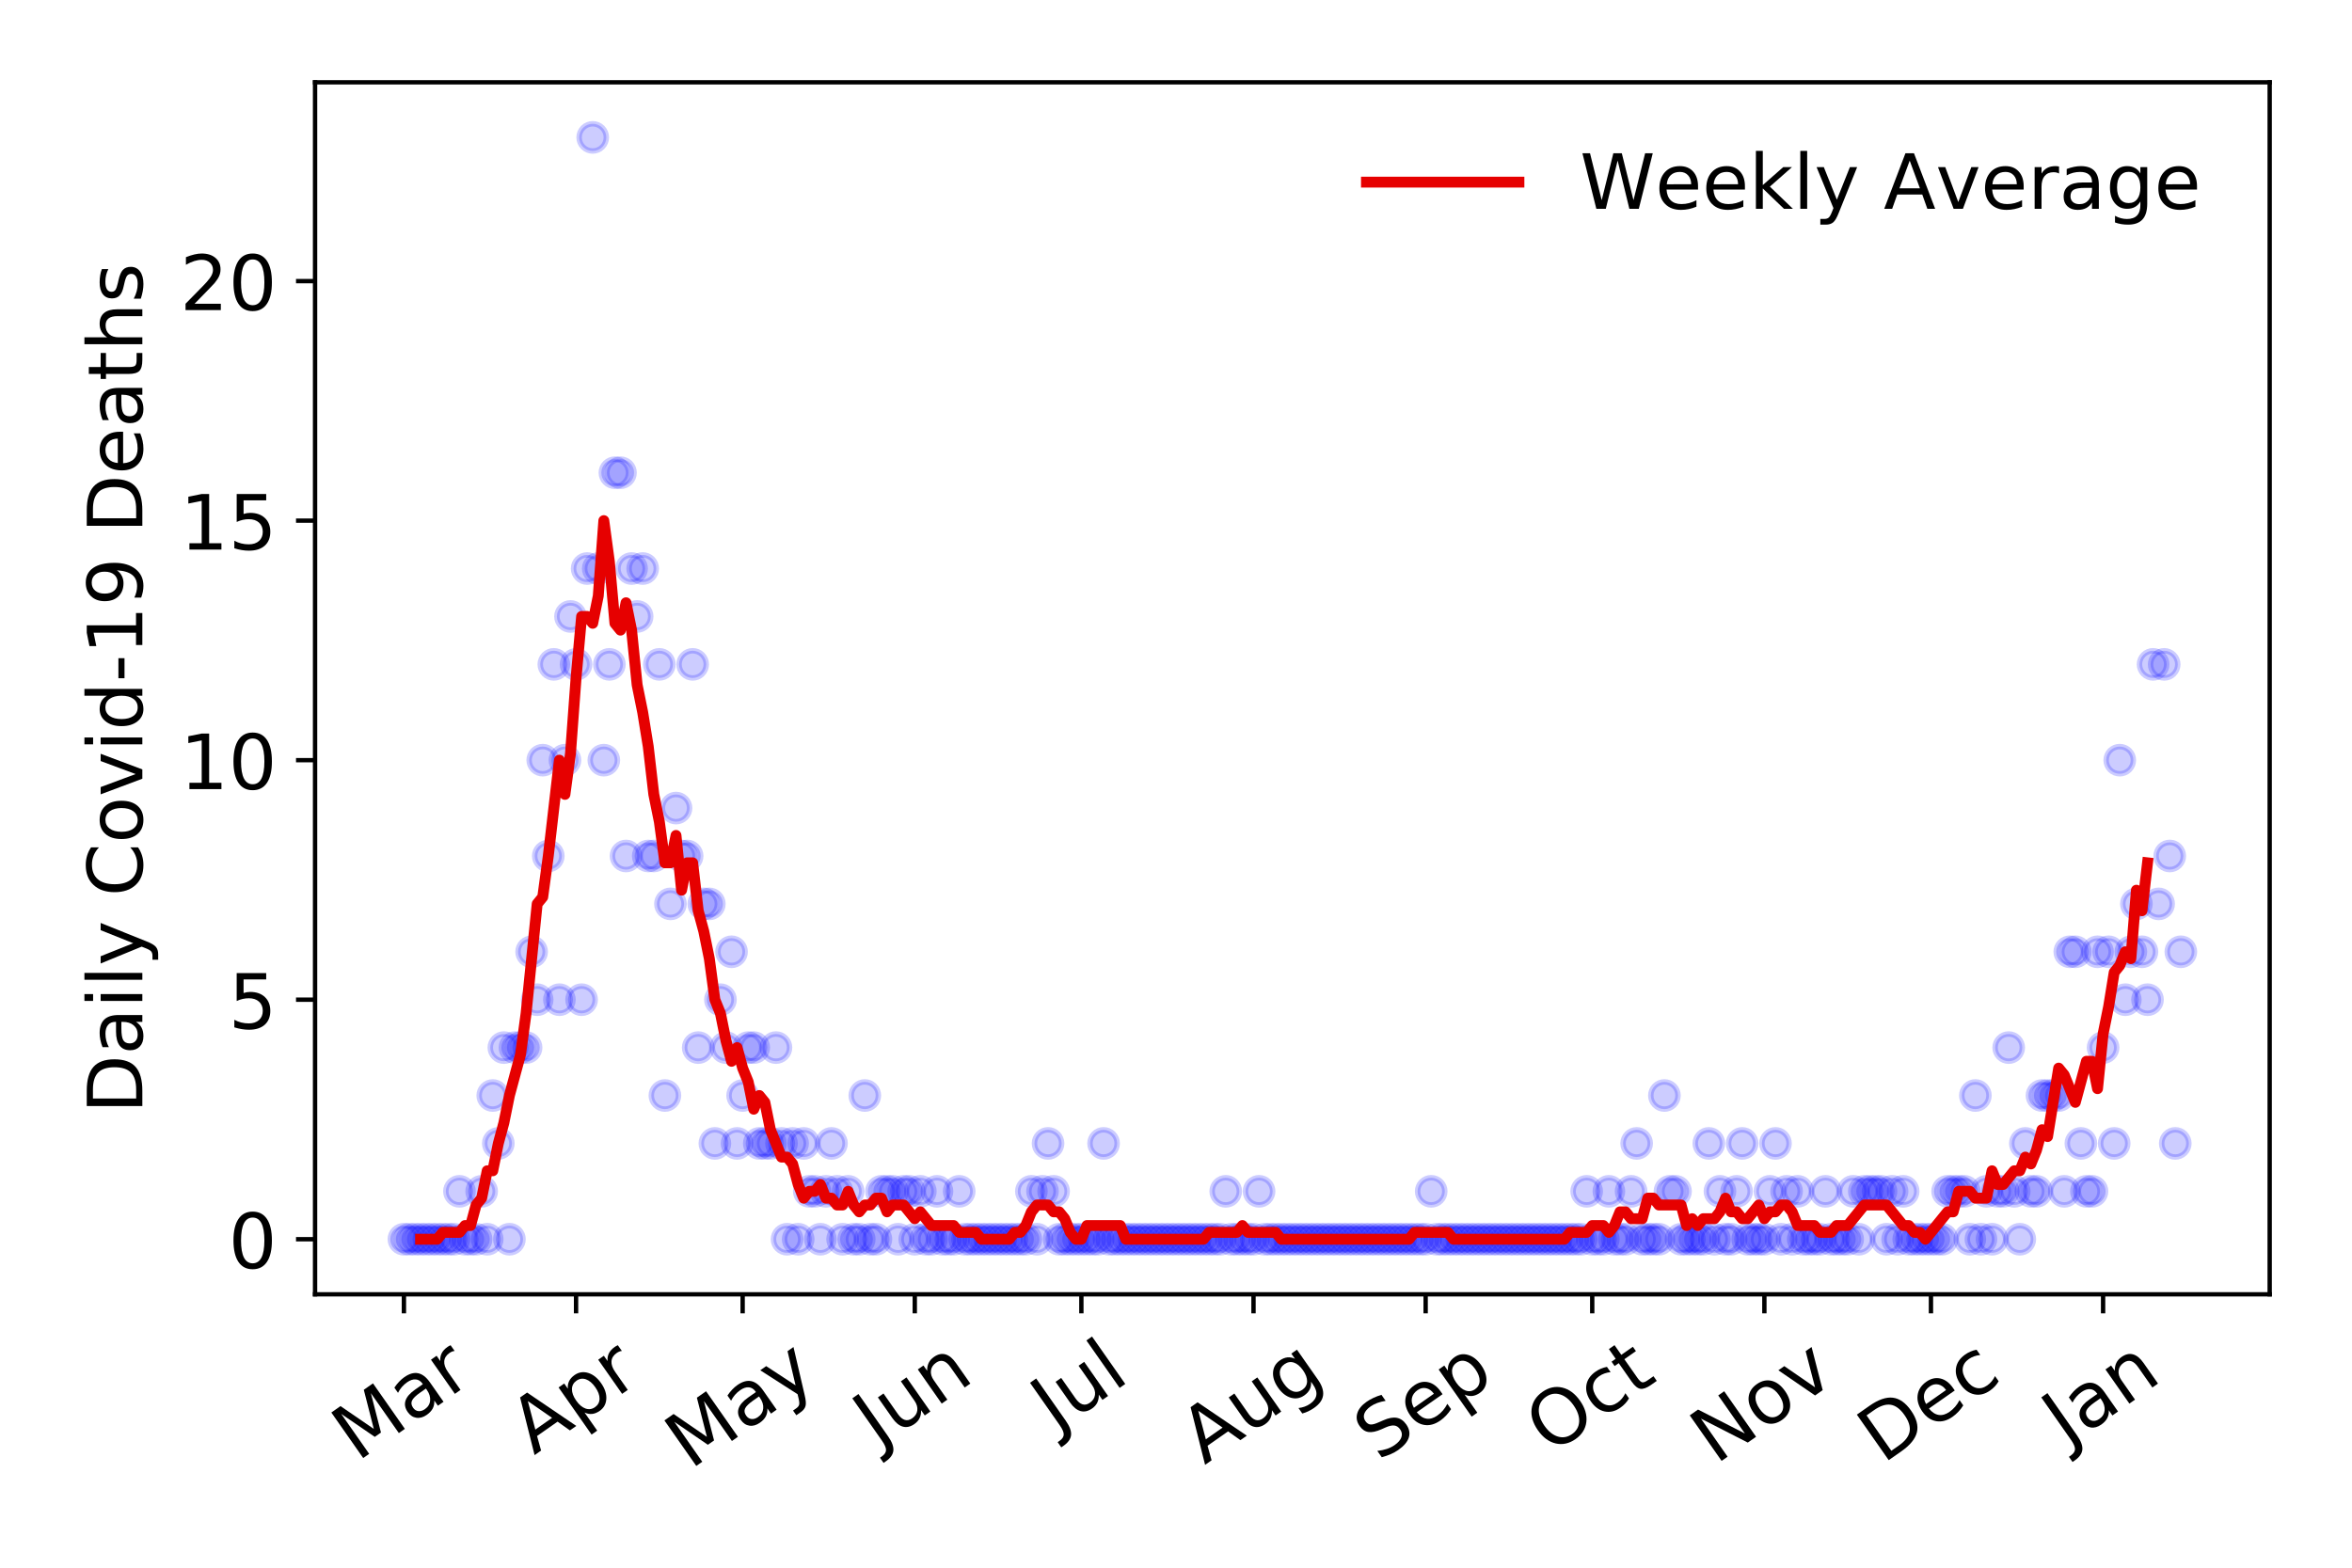 <?xml version="1.0" encoding="utf-8" standalone="no"?>
<!DOCTYPE svg PUBLIC "-//W3C//DTD SVG 1.1//EN"
  "http://www.w3.org/Graphics/SVG/1.1/DTD/svg11.dtd">
<!-- Created with matplotlib (https://matplotlib.org/) -->
<svg height="288pt" version="1.1" viewBox="0 0 432 288" width="432pt" xmlns="http://www.w3.org/2000/svg" xmlns:xlink="http://www.w3.org/1999/xlink">
 <defs>
  <style type="text/css">
*{stroke-linecap:butt;stroke-linejoin:round;}
  </style>
 </defs>
 <g id="figure_1">
  <g id="patch_1">
   <path d="M 0 288 
L 432 288 
L 432 0 
L 0 0 
z
" style="fill:#ffffff;"/>
  </g>
  <g id="axes_1">
   <g id="patch_2">
    <path d="M 57.87 237.778 
L 416.88 237.778 
L 416.88 15.12 
L 57.87 15.12 
z
" style="fill:#ffffff;"/>
   </g>
   <g id="matplotlib.axis_1">
    <g id="xtick_1">
     <g id="line2d_1">
      <defs>
       <path d="M 0 0 
L 0 3.5 
" id="m99a8302f68" style="stroke:#000000;stroke-width:0.8;"/>
      </defs>
      <g>
       <use style="stroke:#000000;stroke-width:0.8;" x="74.189" xlink:href="#m99a8302f68" y="237.778"/>
      </g>
     </g>
     <g id="text_1">
      <!-- Mar -->
      <defs>
       <path d="M 9.812 72.906 
L 24.516 72.906 
L 43.109 23.297 
L 61.812 72.906 
L 76.516 72.906 
L 76.516 0 
L 66.891 0 
L 66.891 64.016 
L 48.094 14.016 
L 38.188 14.016 
L 19.391 64.016 
L 19.391 0 
L 9.812 0 
z
" id="DejaVuSans-77"/>
       <path d="M 34.281 27.484 
Q 23.391 27.484 19.188 25 
Q 14.984 22.516 14.984 16.5 
Q 14.984 11.719 18.141 8.906 
Q 21.297 6.109 26.703 6.109 
Q 34.188 6.109 38.703 11.406 
Q 43.219 16.703 43.219 25.484 
L 43.219 27.484 
z
M 52.203 31.203 
L 52.203 0 
L 43.219 0 
L 43.219 8.297 
Q 40.141 3.328 35.547 0.953 
Q 30.953 -1.422 24.312 -1.422 
Q 15.922 -1.422 10.953 3.297 
Q 6 8.016 6 15.922 
Q 6 25.141 12.172 29.828 
Q 18.359 34.516 30.609 34.516 
L 43.219 34.516 
L 43.219 35.406 
Q 43.219 41.609 39.141 45 
Q 35.062 48.391 27.688 48.391 
Q 23 48.391 18.547 47.266 
Q 14.109 46.141 10.016 43.891 
L 10.016 52.203 
Q 14.938 54.109 19.578 55.047 
Q 24.219 56 28.609 56 
Q 40.484 56 46.344 49.844 
Q 52.203 43.703 52.203 31.203 
z
" id="DejaVuSans-97"/>
       <path d="M 41.109 46.297 
Q 39.594 47.172 37.812 47.578 
Q 36.031 48 33.891 48 
Q 26.266 48 22.188 43.047 
Q 18.109 38.094 18.109 28.812 
L 18.109 0 
L 9.078 0 
L 9.078 54.688 
L 18.109 54.688 
L 18.109 46.188 
Q 20.953 51.172 25.484 53.578 
Q 30.031 56 36.531 56 
Q 37.453 56 38.578 55.875 
Q 39.703 55.766 41.062 55.516 
z
" id="DejaVuSans-114"/>
      </defs>
      <g transform="translate(65.586 268.643)rotate(-35)scale(0.14 -0.14)">
       <use xlink:href="#DejaVuSans-77"/>
       <use x="86.279" xlink:href="#DejaVuSans-97"/>
       <use x="147.559" xlink:href="#DejaVuSans-114"/>
      </g>
     </g>
    </g>
    <g id="xtick_2">
     <g id="line2d_2">
      <g>
       <use style="stroke:#000000;stroke-width:0.8;" x="105.806" xlink:href="#m99a8302f68" y="237.778"/>
      </g>
     </g>
     <g id="text_2">
      <!-- Apr -->
      <defs>
       <path d="M 34.188 63.188 
L 20.797 26.906 
L 47.609 26.906 
z
M 28.609 72.906 
L 39.797 72.906 
L 67.578 0 
L 57.328 0 
L 50.688 18.703 
L 17.828 18.703 
L 11.188 0 
L 0.781 0 
z
" id="DejaVuSans-65"/>
       <path d="M 18.109 8.203 
L 18.109 -20.797 
L 9.078 -20.797 
L 9.078 54.688 
L 18.109 54.688 
L 18.109 46.391 
Q 20.953 51.266 25.266 53.625 
Q 29.594 56 35.594 56 
Q 45.562 56 51.781 48.094 
Q 58.016 40.188 58.016 27.297 
Q 58.016 14.406 51.781 6.484 
Q 45.562 -1.422 35.594 -1.422 
Q 29.594 -1.422 25.266 0.953 
Q 20.953 3.328 18.109 8.203 
z
M 48.688 27.297 
Q 48.688 37.203 44.609 42.844 
Q 40.531 48.484 33.406 48.484 
Q 26.266 48.484 22.188 42.844 
Q 18.109 37.203 18.109 27.297 
Q 18.109 17.391 22.188 11.75 
Q 26.266 6.109 33.406 6.109 
Q 40.531 6.109 44.609 11.75 
Q 48.688 17.391 48.688 27.297 
z
" id="DejaVuSans-112"/>
      </defs>
      <g transform="translate(98.102 267.384)rotate(-35)scale(0.14 -0.14)">
       <use xlink:href="#DejaVuSans-65"/>
       <use x="68.408" xlink:href="#DejaVuSans-112"/>
       <use x="131.885" xlink:href="#DejaVuSans-114"/>
      </g>
     </g>
    </g>
    <g id="xtick_3">
     <g id="line2d_3">
      <g>
       <use style="stroke:#000000;stroke-width:0.8;" x="136.403" xlink:href="#m99a8302f68" y="237.778"/>
      </g>
     </g>
     <g id="text_3">
      <!-- May -->
      <defs>
       <path d="M 32.172 -5.078 
Q 28.375 -14.844 24.75 -17.812 
Q 21.141 -20.797 15.094 -20.797 
L 7.906 -20.797 
L 7.906 -13.281 
L 13.188 -13.281 
Q 16.891 -13.281 18.938 -11.516 
Q 21 -9.766 23.484 -3.219 
L 25.094 0.875 
L 2.984 54.688 
L 12.5 54.688 
L 29.594 11.922 
L 46.688 54.688 
L 56.203 54.688 
z
" id="DejaVuSans-121"/>
      </defs>
      <g transform="translate(126.764 270.094)rotate(-35)scale(0.14 -0.14)">
       <use xlink:href="#DejaVuSans-77"/>
       <use x="86.279" xlink:href="#DejaVuSans-97"/>
       <use x="147.559" xlink:href="#DejaVuSans-121"/>
      </g>
     </g>
    </g>
    <g id="xtick_4">
     <g id="line2d_4">
      <g>
       <use style="stroke:#000000;stroke-width:0.8;" x="168.021" xlink:href="#m99a8302f68" y="237.778"/>
      </g>
     </g>
     <g id="text_4">
      <!-- Jun -->
      <defs>
       <path d="M 9.812 72.906 
L 19.672 72.906 
L 19.672 5.078 
Q 19.672 -8.109 14.672 -14.062 
Q 9.672 -20.016 -1.422 -20.016 
L -5.172 -20.016 
L -5.172 -11.719 
L -2.094 -11.719 
Q 4.438 -11.719 7.125 -8.047 
Q 9.812 -4.391 9.812 5.078 
z
" id="DejaVuSans-74"/>
       <path d="M 8.5 21.578 
L 8.5 54.688 
L 17.484 54.688 
L 17.484 21.922 
Q 17.484 14.156 20.5 10.266 
Q 23.531 6.391 29.594 6.391 
Q 36.859 6.391 41.078 11.031 
Q 45.312 15.672 45.312 23.688 
L 45.312 54.688 
L 54.297 54.688 
L 54.297 0 
L 45.312 0 
L 45.312 8.406 
Q 42.047 3.422 37.719 1 
Q 33.406 -1.422 27.688 -1.422 
Q 18.266 -1.422 13.375 4.438 
Q 8.5 10.297 8.5 21.578 
z
M 31.109 56 
z
" id="DejaVuSans-117"/>
       <path d="M 54.891 33.016 
L 54.891 0 
L 45.906 0 
L 45.906 32.719 
Q 45.906 40.484 42.875 44.328 
Q 39.844 48.188 33.797 48.188 
Q 26.516 48.188 22.312 43.547 
Q 18.109 38.922 18.109 30.906 
L 18.109 0 
L 9.078 0 
L 9.078 54.688 
L 18.109 54.688 
L 18.109 46.188 
Q 21.344 51.125 25.703 53.562 
Q 30.078 56 35.797 56 
Q 45.219 56 50.047 50.172 
Q 54.891 44.344 54.891 33.016 
z
" id="DejaVuSans-110"/>
      </defs>
      <g transform="translate(161.277 266.039)rotate(-35)scale(0.14 -0.14)">
       <use xlink:href="#DejaVuSans-74"/>
       <use x="29.492" xlink:href="#DejaVuSans-117"/>
       <use x="92.871" xlink:href="#DejaVuSans-110"/>
      </g>
     </g>
    </g>
    <g id="xtick_5">
     <g id="line2d_5">
      <g>
       <use style="stroke:#000000;stroke-width:0.8;" x="198.618" xlink:href="#m99a8302f68" y="237.778"/>
      </g>
     </g>
     <g id="text_5">
      <!-- Jul -->
      <defs>
       <path d="M 9.422 75.984 
L 18.406 75.984 
L 18.406 0 
L 9.422 0 
z
" id="DejaVuSans-108"/>
      </defs>
      <g transform="translate(193.916 263.181)rotate(-35)scale(0.14 -0.14)">
       <use xlink:href="#DejaVuSans-74"/>
       <use x="29.492" xlink:href="#DejaVuSans-117"/>
       <use x="92.871" xlink:href="#DejaVuSans-108"/>
      </g>
     </g>
    </g>
    <g id="xtick_6">
     <g id="line2d_6">
      <g>
       <use style="stroke:#000000;stroke-width:0.8;" x="230.236" xlink:href="#m99a8302f68" y="237.778"/>
      </g>
     </g>
     <g id="text_6">
      <!-- Aug -->
      <defs>
       <path d="M 45.406 27.984 
Q 45.406 37.75 41.375 43.109 
Q 37.359 48.484 30.078 48.484 
Q 22.859 48.484 18.828 43.109 
Q 14.797 37.75 14.797 27.984 
Q 14.797 18.266 18.828 12.891 
Q 22.859 7.516 30.078 7.516 
Q 37.359 7.516 41.375 12.891 
Q 45.406 18.266 45.406 27.984 
z
M 54.391 6.781 
Q 54.391 -7.172 48.188 -13.984 
Q 42 -20.797 29.203 -20.797 
Q 24.469 -20.797 20.266 -20.094 
Q 16.062 -19.391 12.109 -17.922 
L 12.109 -9.188 
Q 16.062 -11.328 19.922 -12.344 
Q 23.781 -13.375 27.781 -13.375 
Q 36.625 -13.375 41.016 -8.766 
Q 45.406 -4.156 45.406 5.172 
L 45.406 9.625 
Q 42.625 4.781 38.281 2.391 
Q 33.938 0 27.875 0 
Q 17.828 0 11.672 7.656 
Q 5.516 15.328 5.516 27.984 
Q 5.516 40.672 11.672 48.328 
Q 17.828 56 27.875 56 
Q 33.938 56 38.281 53.609 
Q 42.625 51.219 45.406 46.391 
L 45.406 54.688 
L 54.391 54.688 
z
" id="DejaVuSans-103"/>
      </defs>
      <g transform="translate(221.255 269.172)rotate(-35)scale(0.14 -0.14)">
       <use xlink:href="#DejaVuSans-65"/>
       <use x="68.408" xlink:href="#DejaVuSans-117"/>
       <use x="131.787" xlink:href="#DejaVuSans-103"/>
      </g>
     </g>
    </g>
    <g id="xtick_7">
     <g id="line2d_7">
      <g>
       <use style="stroke:#000000;stroke-width:0.8;" x="261.853" xlink:href="#m99a8302f68" y="237.778"/>
      </g>
     </g>
     <g id="text_7">
      <!-- Sep -->
      <defs>
       <path d="M 53.516 70.516 
L 53.516 60.891 
Q 47.906 63.578 42.922 64.891 
Q 37.938 66.219 33.297 66.219 
Q 25.25 66.219 20.875 63.094 
Q 16.5 59.969 16.5 54.203 
Q 16.5 49.359 19.406 46.891 
Q 22.312 44.438 30.422 42.922 
L 36.375 41.703 
Q 47.406 39.594 52.656 34.297 
Q 57.906 29 57.906 20.125 
Q 57.906 9.516 50.797 4.047 
Q 43.703 -1.422 29.984 -1.422 
Q 24.812 -1.422 18.969 -0.25 
Q 13.141 0.922 6.891 3.219 
L 6.891 13.375 
Q 12.891 10.016 18.656 8.297 
Q 24.422 6.594 29.984 6.594 
Q 38.422 6.594 43.016 9.906 
Q 47.609 13.234 47.609 19.391 
Q 47.609 24.75 44.312 27.781 
Q 41.016 30.812 33.5 32.328 
L 27.484 33.5 
Q 16.453 35.688 11.516 40.375 
Q 6.594 45.062 6.594 53.422 
Q 6.594 63.094 13.406 68.656 
Q 20.219 74.219 32.172 74.219 
Q 37.312 74.219 42.625 73.281 
Q 47.953 72.359 53.516 70.516 
z
" id="DejaVuSans-83"/>
       <path d="M 56.203 29.594 
L 56.203 25.203 
L 14.891 25.203 
Q 15.484 15.922 20.484 11.062 
Q 25.484 6.203 34.422 6.203 
Q 39.594 6.203 44.453 7.469 
Q 49.312 8.734 54.109 11.281 
L 54.109 2.781 
Q 49.266 0.734 44.188 -0.344 
Q 39.109 -1.422 33.891 -1.422 
Q 20.797 -1.422 13.156 6.188 
Q 5.516 13.812 5.516 26.812 
Q 5.516 40.234 12.766 48.109 
Q 20.016 56 32.328 56 
Q 43.359 56 49.781 48.891 
Q 56.203 41.797 56.203 29.594 
z
M 47.219 32.234 
Q 47.125 39.594 43.094 43.984 
Q 39.062 48.391 32.422 48.391 
Q 24.906 48.391 20.391 44.141 
Q 15.875 39.891 15.188 32.172 
z
" id="DejaVuSans-101"/>
      </defs>
      <g transform="translate(253.26 268.629)rotate(-35)scale(0.14 -0.14)">
       <use xlink:href="#DejaVuSans-83"/>
       <use x="63.477" xlink:href="#DejaVuSans-101"/>
       <use x="125" xlink:href="#DejaVuSans-112"/>
      </g>
     </g>
    </g>
    <g id="xtick_8">
     <g id="line2d_8">
      <g>
       <use style="stroke:#000000;stroke-width:0.8;" x="292.45" xlink:href="#m99a8302f68" y="237.778"/>
      </g>
     </g>
     <g id="text_8">
      <!-- Oct -->
      <defs>
       <path d="M 39.406 66.219 
Q 28.656 66.219 22.328 58.203 
Q 16.016 50.203 16.016 36.375 
Q 16.016 22.609 22.328 14.594 
Q 28.656 6.594 39.406 6.594 
Q 50.141 6.594 56.422 14.594 
Q 62.703 22.609 62.703 36.375 
Q 62.703 50.203 56.422 58.203 
Q 50.141 66.219 39.406 66.219 
z
M 39.406 74.219 
Q 54.734 74.219 63.906 63.938 
Q 73.094 53.656 73.094 36.375 
Q 73.094 19.141 63.906 8.859 
Q 54.734 -1.422 39.406 -1.422 
Q 24.031 -1.422 14.812 8.828 
Q 5.609 19.094 5.609 36.375 
Q 5.609 53.656 14.812 63.938 
Q 24.031 74.219 39.406 74.219 
z
" id="DejaVuSans-79"/>
       <path d="M 48.781 52.594 
L 48.781 44.188 
Q 44.969 46.297 41.141 47.344 
Q 37.312 48.391 33.406 48.391 
Q 24.656 48.391 19.812 42.844 
Q 14.984 37.312 14.984 27.297 
Q 14.984 17.281 19.812 11.734 
Q 24.656 6.203 33.406 6.203 
Q 37.312 6.203 41.141 7.25 
Q 44.969 8.297 48.781 10.406 
L 48.781 2.094 
Q 45.016 0.344 40.984 -0.531 
Q 36.969 -1.422 32.422 -1.422 
Q 20.062 -1.422 12.781 6.344 
Q 5.516 14.109 5.516 27.297 
Q 5.516 40.672 12.859 48.328 
Q 20.219 56 33.016 56 
Q 37.156 56 41.109 55.141 
Q 45.062 54.297 48.781 52.594 
z
" id="DejaVuSans-99"/>
       <path d="M 18.312 70.219 
L 18.312 54.688 
L 36.812 54.688 
L 36.812 47.703 
L 18.312 47.703 
L 18.312 18.016 
Q 18.312 11.328 20.141 9.422 
Q 21.969 7.516 27.594 7.516 
L 36.812 7.516 
L 36.812 0 
L 27.594 0 
Q 17.188 0 13.234 3.875 
Q 9.281 7.766 9.281 18.016 
L 9.281 47.703 
L 2.688 47.703 
L 2.688 54.688 
L 9.281 54.688 
L 9.281 70.219 
z
" id="DejaVuSans-116"/>
      </defs>
      <g transform="translate(284.752 267.377)rotate(-35)scale(0.14 -0.14)">
       <use xlink:href="#DejaVuSans-79"/>
       <use x="78.711" xlink:href="#DejaVuSans-99"/>
       <use x="133.691" xlink:href="#DejaVuSans-116"/>
      </g>
     </g>
    </g>
    <g id="xtick_9">
     <g id="line2d_9">
      <g>
       <use style="stroke:#000000;stroke-width:0.8;" x="324.068" xlink:href="#m99a8302f68" y="237.778"/>
      </g>
     </g>
     <g id="text_9">
      <!-- Nov -->
      <defs>
       <path d="M 9.812 72.906 
L 23.094 72.906 
L 55.422 11.922 
L 55.422 72.906 
L 64.984 72.906 
L 64.984 0 
L 51.703 0 
L 19.391 60.984 
L 19.391 0 
L 9.812 0 
z
" id="DejaVuSans-78"/>
       <path d="M 30.609 48.391 
Q 23.391 48.391 19.188 42.75 
Q 14.984 37.109 14.984 27.297 
Q 14.984 17.484 19.156 11.844 
Q 23.344 6.203 30.609 6.203 
Q 37.797 6.203 41.984 11.859 
Q 46.188 17.531 46.188 27.297 
Q 46.188 37.016 41.984 42.703 
Q 37.797 48.391 30.609 48.391 
z
M 30.609 56 
Q 42.328 56 49.016 48.375 
Q 55.719 40.766 55.719 27.297 
Q 55.719 13.875 49.016 6.219 
Q 42.328 -1.422 30.609 -1.422 
Q 18.844 -1.422 12.172 6.219 
Q 5.516 13.875 5.516 27.297 
Q 5.516 40.766 12.172 48.375 
Q 18.844 56 30.609 56 
z
" id="DejaVuSans-111"/>
       <path d="M 2.984 54.688 
L 12.5 54.688 
L 29.594 8.797 
L 46.688 54.688 
L 56.203 54.688 
L 35.688 0 
L 23.484 0 
z
" id="DejaVuSans-118"/>
      </defs>
      <g transform="translate(315.091 269.166)rotate(-35)scale(0.14 -0.14)">
       <use xlink:href="#DejaVuSans-78"/>
       <use x="74.805" xlink:href="#DejaVuSans-111"/>
       <use x="135.986" xlink:href="#DejaVuSans-118"/>
      </g>
     </g>
    </g>
    <g id="xtick_10">
     <g id="line2d_10">
      <g>
       <use style="stroke:#000000;stroke-width:0.8;" x="354.665" xlink:href="#m99a8302f68" y="237.778"/>
      </g>
     </g>
     <g id="text_10">
      <!-- Dec -->
      <defs>
       <path d="M 19.672 64.797 
L 19.672 8.109 
L 31.594 8.109 
Q 46.688 8.109 53.688 14.938 
Q 60.688 21.781 60.688 36.531 
Q 60.688 51.172 53.688 57.984 
Q 46.688 64.797 31.594 64.797 
z
M 9.812 72.906 
L 30.078 72.906 
Q 51.266 72.906 61.172 64.094 
Q 71.094 55.281 71.094 36.531 
Q 71.094 17.672 61.125 8.828 
Q 51.172 0 30.078 0 
L 9.812 0 
z
" id="DejaVuSans-68"/>
      </defs>
      <g transform="translate(345.785 269.032)rotate(-35)scale(0.14 -0.14)">
       <use xlink:href="#DejaVuSans-68"/>
       <use x="77.002" xlink:href="#DejaVuSans-101"/>
       <use x="138.525" xlink:href="#DejaVuSans-99"/>
      </g>
     </g>
    </g>
    <g id="xtick_11">
     <g id="line2d_11">
      <g>
       <use style="stroke:#000000;stroke-width:0.8;" x="386.283" xlink:href="#m99a8302f68" y="237.778"/>
      </g>
     </g>
     <g id="text_11">
      <!-- Jan -->
      <g transform="translate(379.659 265.871)rotate(-35)scale(0.14 -0.14)">
       <use xlink:href="#DejaVuSans-74"/>
       <use x="29.492" xlink:href="#DejaVuSans-97"/>
       <use x="90.771" xlink:href="#DejaVuSans-110"/>
      </g>
     </g>
    </g>
   </g>
   <g id="matplotlib.axis_2">
    <g id="ytick_1">
     <g id="line2d_12">
      <defs>
       <path d="M 0 0 
L -3.5 0 
" id="m7bdcada272" style="stroke:#000000;stroke-width:0.8;"/>
      </defs>
      <g>
       <use style="stroke:#000000;stroke-width:0.8;" x="57.87" xlink:href="#m7bdcada272" y="227.657"/>
      </g>
     </g>
     <g id="text_12">
      <!-- 0 -->
      <defs>
       <path d="M 31.781 66.406 
Q 24.172 66.406 20.328 58.906 
Q 16.5 51.422 16.5 36.375 
Q 16.5 21.391 20.328 13.891 
Q 24.172 6.391 31.781 6.391 
Q 39.453 6.391 43.281 13.891 
Q 47.125 21.391 47.125 36.375 
Q 47.125 51.422 43.281 58.906 
Q 39.453 66.406 31.781 66.406 
z
M 31.781 74.219 
Q 44.047 74.219 50.516 64.516 
Q 56.984 54.828 56.984 36.375 
Q 56.984 17.969 50.516 8.266 
Q 44.047 -1.422 31.781 -1.422 
Q 19.531 -1.422 13.062 8.266 
Q 6.594 17.969 6.594 36.375 
Q 6.594 54.828 13.062 64.516 
Q 19.531 74.219 31.781 74.219 
z
" id="DejaVuSans-48"/>
      </defs>
      <g transform="translate(41.962 232.976)scale(0.14 -0.14)">
       <use xlink:href="#DejaVuSans-48"/>
      </g>
     </g>
    </g>
    <g id="ytick_2">
     <g id="line2d_13">
      <g>
       <use style="stroke:#000000;stroke-width:0.8;" x="57.87" xlink:href="#m7bdcada272" y="183.654"/>
      </g>
     </g>
     <g id="text_13">
      <!-- 5 -->
      <defs>
       <path d="M 10.797 72.906 
L 49.516 72.906 
L 49.516 64.594 
L 19.828 64.594 
L 19.828 46.734 
Q 21.969 47.469 24.109 47.828 
Q 26.266 48.188 28.422 48.188 
Q 40.625 48.188 47.75 41.5 
Q 54.891 34.812 54.891 23.391 
Q 54.891 11.625 47.562 5.094 
Q 40.234 -1.422 26.906 -1.422 
Q 22.312 -1.422 17.547 -0.641 
Q 12.797 0.141 7.719 1.703 
L 7.719 11.625 
Q 12.109 9.234 16.797 8.062 
Q 21.484 6.891 26.703 6.891 
Q 35.156 6.891 40.078 11.328 
Q 45.016 15.766 45.016 23.391 
Q 45.016 31 40.078 35.438 
Q 35.156 39.891 26.703 39.891 
Q 22.75 39.891 18.812 39.016 
Q 14.891 38.141 10.797 36.281 
z
" id="DejaVuSans-53"/>
      </defs>
      <g transform="translate(41.962 188.973)scale(0.14 -0.14)">
       <use xlink:href="#DejaVuSans-53"/>
      </g>
     </g>
    </g>
    <g id="ytick_3">
     <g id="line2d_14">
      <g>
       <use style="stroke:#000000;stroke-width:0.8;" x="57.87" xlink:href="#m7bdcada272" y="139.65"/>
      </g>
     </g>
     <g id="text_14">
      <!-- 10 -->
      <defs>
       <path d="M 12.406 8.297 
L 28.516 8.297 
L 28.516 63.922 
L 10.984 60.406 
L 10.984 69.391 
L 28.422 72.906 
L 38.281 72.906 
L 38.281 8.297 
L 54.391 8.297 
L 54.391 0 
L 12.406 0 
z
" id="DejaVuSans-49"/>
      </defs>
      <g transform="translate(33.055 144.969)scale(0.14 -0.14)">
       <use xlink:href="#DejaVuSans-49"/>
       <use x="63.623" xlink:href="#DejaVuSans-48"/>
      </g>
     </g>
    </g>
    <g id="ytick_4">
     <g id="line2d_15">
      <g>
       <use style="stroke:#000000;stroke-width:0.8;" x="57.87" xlink:href="#m7bdcada272" y="95.647"/>
      </g>
     </g>
     <g id="text_15">
      <!-- 15 -->
      <g transform="translate(33.055 100.965)scale(0.14 -0.14)">
       <use xlink:href="#DejaVuSans-49"/>
       <use x="63.623" xlink:href="#DejaVuSans-53"/>
      </g>
     </g>
    </g>
    <g id="ytick_5">
     <g id="line2d_16">
      <g>
       <use style="stroke:#000000;stroke-width:0.8;" x="57.87" xlink:href="#m7bdcada272" y="51.643"/>
      </g>
     </g>
     <g id="text_16">
      <!-- 20 -->
      <defs>
       <path d="M 19.188 8.297 
L 53.609 8.297 
L 53.609 0 
L 7.328 0 
L 7.328 8.297 
Q 12.938 14.109 22.625 23.891 
Q 32.328 33.688 34.812 36.531 
Q 39.547 41.844 41.422 45.531 
Q 43.312 49.219 43.312 52.781 
Q 43.312 58.594 39.234 62.25 
Q 35.156 65.922 28.609 65.922 
Q 23.969 65.922 18.812 64.312 
Q 13.672 62.703 7.812 59.422 
L 7.812 69.391 
Q 13.766 71.781 18.938 73 
Q 24.125 74.219 28.422 74.219 
Q 39.75 74.219 46.484 68.547 
Q 53.219 62.891 53.219 53.422 
Q 53.219 48.922 51.531 44.891 
Q 49.859 40.875 45.406 35.406 
Q 44.188 33.984 37.641 27.219 
Q 31.109 20.453 19.188 8.297 
z
" id="DejaVuSans-50"/>
      </defs>
      <g transform="translate(33.055 56.962)scale(0.14 -0.14)">
       <use xlink:href="#DejaVuSans-50"/>
       <use x="63.623" xlink:href="#DejaVuSans-48"/>
      </g>
     </g>
    </g>
    <g id="text_17">
     <!-- Daily Covid-19 Deaths -->
     <defs>
      <path d="M 9.422 54.688 
L 18.406 54.688 
L 18.406 0 
L 9.422 0 
z
M 9.422 75.984 
L 18.406 75.984 
L 18.406 64.594 
L 9.422 64.594 
z
" id="DejaVuSans-105"/>
      <path id="DejaVuSans-32"/>
      <path d="M 64.406 67.281 
L 64.406 56.891 
Q 59.422 61.531 53.781 63.812 
Q 48.141 66.109 41.797 66.109 
Q 29.297 66.109 22.656 58.469 
Q 16.016 50.828 16.016 36.375 
Q 16.016 21.969 22.656 14.328 
Q 29.297 6.688 41.797 6.688 
Q 48.141 6.688 53.781 8.984 
Q 59.422 11.281 64.406 15.922 
L 64.406 5.609 
Q 59.234 2.094 53.438 0.328 
Q 47.656 -1.422 41.219 -1.422 
Q 24.656 -1.422 15.125 8.703 
Q 5.609 18.844 5.609 36.375 
Q 5.609 53.953 15.125 64.078 
Q 24.656 74.219 41.219 74.219 
Q 47.75 74.219 53.531 72.484 
Q 59.328 70.75 64.406 67.281 
z
" id="DejaVuSans-67"/>
      <path d="M 45.406 46.391 
L 45.406 75.984 
L 54.391 75.984 
L 54.391 0 
L 45.406 0 
L 45.406 8.203 
Q 42.578 3.328 38.25 0.953 
Q 33.938 -1.422 27.875 -1.422 
Q 17.969 -1.422 11.734 6.484 
Q 5.516 14.406 5.516 27.297 
Q 5.516 40.188 11.734 48.094 
Q 17.969 56 27.875 56 
Q 33.938 56 38.25 53.625 
Q 42.578 51.266 45.406 46.391 
z
M 14.797 27.297 
Q 14.797 17.391 18.875 11.75 
Q 22.953 6.109 30.078 6.109 
Q 37.203 6.109 41.297 11.75 
Q 45.406 17.391 45.406 27.297 
Q 45.406 37.203 41.297 42.844 
Q 37.203 48.484 30.078 48.484 
Q 22.953 48.484 18.875 42.844 
Q 14.797 37.203 14.797 27.297 
z
" id="DejaVuSans-100"/>
      <path d="M 4.891 31.391 
L 31.203 31.391 
L 31.203 23.391 
L 4.891 23.391 
z
" id="DejaVuSans-45"/>
      <path d="M 10.984 1.516 
L 10.984 10.5 
Q 14.703 8.734 18.5 7.812 
Q 22.312 6.891 25.984 6.891 
Q 35.75 6.891 40.891 13.453 
Q 46.047 20.016 46.781 33.406 
Q 43.953 29.203 39.594 26.953 
Q 35.25 24.703 29.984 24.703 
Q 19.047 24.703 12.672 31.312 
Q 6.297 37.938 6.297 49.422 
Q 6.297 60.641 12.938 67.422 
Q 19.578 74.219 30.609 74.219 
Q 43.266 74.219 49.922 64.516 
Q 56.594 54.828 56.594 36.375 
Q 56.594 19.141 48.406 8.859 
Q 40.234 -1.422 26.422 -1.422 
Q 22.703 -1.422 18.891 -0.688 
Q 15.094 0.047 10.984 1.516 
z
M 30.609 32.422 
Q 37.25 32.422 41.125 36.953 
Q 45.016 41.5 45.016 49.422 
Q 45.016 57.281 41.125 61.844 
Q 37.25 66.406 30.609 66.406 
Q 23.969 66.406 20.094 61.844 
Q 16.219 57.281 16.219 49.422 
Q 16.219 41.5 20.094 36.953 
Q 23.969 32.422 30.609 32.422 
z
" id="DejaVuSans-57"/>
      <path d="M 54.891 33.016 
L 54.891 0 
L 45.906 0 
L 45.906 32.719 
Q 45.906 40.484 42.875 44.328 
Q 39.844 48.188 33.797 48.188 
Q 26.516 48.188 22.312 43.547 
Q 18.109 38.922 18.109 30.906 
L 18.109 0 
L 9.078 0 
L 9.078 75.984 
L 18.109 75.984 
L 18.109 46.188 
Q 21.344 51.125 25.703 53.562 
Q 30.078 56 35.797 56 
Q 45.219 56 50.047 50.172 
Q 54.891 44.344 54.891 33.016 
z
" id="DejaVuSans-104"/>
      <path d="M 44.281 53.078 
L 44.281 44.578 
Q 40.484 46.531 36.375 47.5 
Q 32.281 48.484 27.875 48.484 
Q 21.188 48.484 17.844 46.438 
Q 14.5 44.391 14.5 40.281 
Q 14.5 37.156 16.891 35.375 
Q 19.281 33.594 26.516 31.984 
L 29.594 31.297 
Q 39.156 29.25 43.188 25.516 
Q 47.219 21.781 47.219 15.094 
Q 47.219 7.469 41.188 3.016 
Q 35.156 -1.422 24.609 -1.422 
Q 20.219 -1.422 15.453 -0.562 
Q 10.688 0.297 5.422 2 
L 5.422 11.281 
Q 10.406 8.688 15.234 7.391 
Q 20.062 6.109 24.812 6.109 
Q 31.156 6.109 34.562 8.281 
Q 37.984 10.453 37.984 14.406 
Q 37.984 18.062 35.516 20.016 
Q 33.062 21.969 24.703 23.781 
L 21.578 24.516 
Q 13.234 26.266 9.516 29.906 
Q 5.812 33.547 5.812 39.891 
Q 5.812 47.609 11.281 51.797 
Q 16.75 56 26.812 56 
Q 31.781 56 36.172 55.266 
Q 40.578 54.547 44.281 53.078 
z
" id="DejaVuSans-115"/>
     </defs>
     <g transform="translate(26.143 204.56)rotate(-90)scale(0.14 -0.14)">
      <use xlink:href="#DejaVuSans-68"/>
      <use x="77.002" xlink:href="#DejaVuSans-97"/>
      <use x="138.281" xlink:href="#DejaVuSans-105"/>
      <use x="166.064" xlink:href="#DejaVuSans-108"/>
      <use x="193.848" xlink:href="#DejaVuSans-121"/>
      <use x="253.027" xlink:href="#DejaVuSans-32"/>
      <use x="284.814" xlink:href="#DejaVuSans-67"/>
      <use x="354.639" xlink:href="#DejaVuSans-111"/>
      <use x="415.82" xlink:href="#DejaVuSans-118"/>
      <use x="475" xlink:href="#DejaVuSans-105"/>
      <use x="502.783" xlink:href="#DejaVuSans-100"/>
      <use x="566.26" xlink:href="#DejaVuSans-45"/>
      <use x="602.344" xlink:href="#DejaVuSans-49"/>
      <use x="665.967" xlink:href="#DejaVuSans-57"/>
      <use x="729.59" xlink:href="#DejaVuSans-32"/>
      <use x="761.377" xlink:href="#DejaVuSans-68"/>
      <use x="838.379" xlink:href="#DejaVuSans-101"/>
      <use x="899.902" xlink:href="#DejaVuSans-97"/>
      <use x="961.182" xlink:href="#DejaVuSans-116"/>
      <use x="1000.391" xlink:href="#DejaVuSans-104"/>
      <use x="1063.77" xlink:href="#DejaVuSans-115"/>
     </g>
    </g>
   </g>
   <g id="line2d_17">
    <defs>
     <path d="M 0 2.5 
C 0.663 2.5 1.299 2.237 1.768 1.768 
C 2.237 1.299 2.5 0.663 2.5 0 
C 2.5 -0.663 2.237 -1.299 1.768 -1.768 
C 1.299 -2.237 0.663 -2.5 0 -2.5 
C -0.663 -2.5 -1.299 -2.237 -1.768 -1.768 
C -2.237 -1.299 -2.5 -0.663 -2.5 0 
C -2.5 0.663 -2.237 1.299 -1.768 1.768 
C -1.299 2.237 -0.663 2.5 0 2.5 
z
" id="m10ee70b946" style="stroke:#0000ff;stroke-opacity:0.2;"/>
    </defs>
    <g clip-path="url(#p96cbcea82a)">
     <use style="fill:#0000ff;fill-opacity:0.2;stroke:#0000ff;stroke-opacity:0.2;" x="74.189" xlink:href="#m10ee70b946" y="227.657"/>
     <use style="fill:#0000ff;fill-opacity:0.2;stroke:#0000ff;stroke-opacity:0.2;" x="75.209" xlink:href="#m10ee70b946" y="227.657"/>
     <use style="fill:#0000ff;fill-opacity:0.2;stroke:#0000ff;stroke-opacity:0.2;" x="76.228" xlink:href="#m10ee70b946" y="227.657"/>
     <use style="fill:#0000ff;fill-opacity:0.2;stroke:#0000ff;stroke-opacity:0.2;" x="77.248" xlink:href="#m10ee70b946" y="227.657"/>
     <use style="fill:#0000ff;fill-opacity:0.2;stroke:#0000ff;stroke-opacity:0.2;" x="78.268" xlink:href="#m10ee70b946" y="227.657"/>
     <use style="fill:#0000ff;fill-opacity:0.2;stroke:#0000ff;stroke-opacity:0.2;" x="79.288" xlink:href="#m10ee70b946" y="227.657"/>
     <use style="fill:#0000ff;fill-opacity:0.2;stroke:#0000ff;stroke-opacity:0.2;" x="80.308" xlink:href="#m10ee70b946" y="227.657"/>
     <use style="fill:#0000ff;fill-opacity:0.2;stroke:#0000ff;stroke-opacity:0.2;" x="81.328" xlink:href="#m10ee70b946" y="227.657"/>
     <use style="fill:#0000ff;fill-opacity:0.2;stroke:#0000ff;stroke-opacity:0.2;" x="82.348" xlink:href="#m10ee70b946" y="227.657"/>
     <use style="fill:#0000ff;fill-opacity:0.2;stroke:#0000ff;stroke-opacity:0.2;" x="83.368" xlink:href="#m10ee70b946" y="227.657"/>
     <use style="fill:#0000ff;fill-opacity:0.2;stroke:#0000ff;stroke-opacity:0.2;" x="84.388" xlink:href="#m10ee70b946" y="218.857"/>
     <use style="fill:#0000ff;fill-opacity:0.2;stroke:#0000ff;stroke-opacity:0.2;" x="85.408" xlink:href="#m10ee70b946" y="227.657"/>
     <use style="fill:#0000ff;fill-opacity:0.2;stroke:#0000ff;stroke-opacity:0.2;" x="86.428" xlink:href="#m10ee70b946" y="227.657"/>
     <use style="fill:#0000ff;fill-opacity:0.2;stroke:#0000ff;stroke-opacity:0.2;" x="87.448" xlink:href="#m10ee70b946" y="227.657"/>
     <use style="fill:#0000ff;fill-opacity:0.2;stroke:#0000ff;stroke-opacity:0.2;" x="88.467" xlink:href="#m10ee70b946" y="218.857"/>
     <use style="fill:#0000ff;fill-opacity:0.2;stroke:#0000ff;stroke-opacity:0.2;" x="89.487" xlink:href="#m10ee70b946" y="227.657"/>
     <use style="fill:#0000ff;fill-opacity:0.2;stroke:#0000ff;stroke-opacity:0.2;" x="90.507" xlink:href="#m10ee70b946" y="201.255"/>
     <use style="fill:#0000ff;fill-opacity:0.2;stroke:#0000ff;stroke-opacity:0.2;" x="91.527" xlink:href="#m10ee70b946" y="210.056"/>
     <use style="fill:#0000ff;fill-opacity:0.2;stroke:#0000ff;stroke-opacity:0.2;" x="92.547" xlink:href="#m10ee70b946" y="192.454"/>
     <use style="fill:#0000ff;fill-opacity:0.2;stroke:#0000ff;stroke-opacity:0.2;" x="93.567" xlink:href="#m10ee70b946" y="227.657"/>
     <use style="fill:#0000ff;fill-opacity:0.2;stroke:#0000ff;stroke-opacity:0.2;" x="94.587" xlink:href="#m10ee70b946" y="192.454"/>
     <use style="fill:#0000ff;fill-opacity:0.2;stroke:#0000ff;stroke-opacity:0.2;" x="95.607" xlink:href="#m10ee70b946" y="192.454"/>
     <use style="fill:#0000ff;fill-opacity:0.2;stroke:#0000ff;stroke-opacity:0.2;" x="96.627" xlink:href="#m10ee70b946" y="192.454"/>
     <use style="fill:#0000ff;fill-opacity:0.2;stroke:#0000ff;stroke-opacity:0.2;" x="97.647" xlink:href="#m10ee70b946" y="174.853"/>
     <use style="fill:#0000ff;fill-opacity:0.2;stroke:#0000ff;stroke-opacity:0.2;" x="98.667" xlink:href="#m10ee70b946" y="183.654"/>
     <use style="fill:#0000ff;fill-opacity:0.2;stroke:#0000ff;stroke-opacity:0.2;" x="99.687" xlink:href="#m10ee70b946" y="139.65"/>
     <use style="fill:#0000ff;fill-opacity:0.2;stroke:#0000ff;stroke-opacity:0.2;" x="100.706" xlink:href="#m10ee70b946" y="157.252"/>
     <use style="fill:#0000ff;fill-opacity:0.2;stroke:#0000ff;stroke-opacity:0.2;" x="101.726" xlink:href="#m10ee70b946" y="122.049"/>
     <use style="fill:#0000ff;fill-opacity:0.2;stroke:#0000ff;stroke-opacity:0.2;" x="102.746" xlink:href="#m10ee70b946" y="183.654"/>
     <use style="fill:#0000ff;fill-opacity:0.2;stroke:#0000ff;stroke-opacity:0.2;" x="103.766" xlink:href="#m10ee70b946" y="139.65"/>
     <use style="fill:#0000ff;fill-opacity:0.2;stroke:#0000ff;stroke-opacity:0.2;" x="104.786" xlink:href="#m10ee70b946" y="113.248"/>
     <use style="fill:#0000ff;fill-opacity:0.2;stroke:#0000ff;stroke-opacity:0.2;" x="105.806" xlink:href="#m10ee70b946" y="122.049"/>
     <use style="fill:#0000ff;fill-opacity:0.2;stroke:#0000ff;stroke-opacity:0.2;" x="106.826" xlink:href="#m10ee70b946" y="183.654"/>
     <use style="fill:#0000ff;fill-opacity:0.2;stroke:#0000ff;stroke-opacity:0.2;" x="107.846" xlink:href="#m10ee70b946" y="104.447"/>
     <use style="fill:#0000ff;fill-opacity:0.2;stroke:#0000ff;stroke-opacity:0.2;" x="108.866" xlink:href="#m10ee70b946" y="25.241"/>
     <use style="fill:#0000ff;fill-opacity:0.2;stroke:#0000ff;stroke-opacity:0.2;" x="109.886" xlink:href="#m10ee70b946" y="104.447"/>
     <use style="fill:#0000ff;fill-opacity:0.2;stroke:#0000ff;stroke-opacity:0.2;" x="110.906" xlink:href="#m10ee70b946" y="139.65"/>
     <use style="fill:#0000ff;fill-opacity:0.2;stroke:#0000ff;stroke-opacity:0.2;" x="111.925" xlink:href="#m10ee70b946" y="122.049"/>
     <use style="fill:#0000ff;fill-opacity:0.2;stroke:#0000ff;stroke-opacity:0.2;" x="112.945" xlink:href="#m10ee70b946" y="86.846"/>
     <use style="fill:#0000ff;fill-opacity:0.2;stroke:#0000ff;stroke-opacity:0.2;" x="113.965" xlink:href="#m10ee70b946" y="86.846"/>
     <use style="fill:#0000ff;fill-opacity:0.2;stroke:#0000ff;stroke-opacity:0.2;" x="114.985" xlink:href="#m10ee70b946" y="157.252"/>
     <use style="fill:#0000ff;fill-opacity:0.2;stroke:#0000ff;stroke-opacity:0.2;" x="116.005" xlink:href="#m10ee70b946" y="104.447"/>
     <use style="fill:#0000ff;fill-opacity:0.2;stroke:#0000ff;stroke-opacity:0.2;" x="117.025" xlink:href="#m10ee70b946" y="113.248"/>
     <use style="fill:#0000ff;fill-opacity:0.2;stroke:#0000ff;stroke-opacity:0.2;" x="118.045" xlink:href="#m10ee70b946" y="104.447"/>
     <use style="fill:#0000ff;fill-opacity:0.2;stroke:#0000ff;stroke-opacity:0.2;" x="119.065" xlink:href="#m10ee70b946" y="157.252"/>
     <use style="fill:#0000ff;fill-opacity:0.2;stroke:#0000ff;stroke-opacity:0.2;" x="120.085" xlink:href="#m10ee70b946" y="157.252"/>
     <use style="fill:#0000ff;fill-opacity:0.2;stroke:#0000ff;stroke-opacity:0.2;" x="121.105" xlink:href="#m10ee70b946" y="122.049"/>
     <use style="fill:#0000ff;fill-opacity:0.2;stroke:#0000ff;stroke-opacity:0.2;" x="122.125" xlink:href="#m10ee70b946" y="201.255"/>
     <use style="fill:#0000ff;fill-opacity:0.2;stroke:#0000ff;stroke-opacity:0.2;" x="123.145" xlink:href="#m10ee70b946" y="166.052"/>
     <use style="fill:#0000ff;fill-opacity:0.2;stroke:#0000ff;stroke-opacity:0.2;" x="124.164" xlink:href="#m10ee70b946" y="148.451"/>
     <use style="fill:#0000ff;fill-opacity:0.2;stroke:#0000ff;stroke-opacity:0.2;" x="125.184" xlink:href="#m10ee70b946" y="157.252"/>
     <use style="fill:#0000ff;fill-opacity:0.2;stroke:#0000ff;stroke-opacity:0.2;" x="126.204" xlink:href="#m10ee70b946" y="157.252"/>
     <use style="fill:#0000ff;fill-opacity:0.2;stroke:#0000ff;stroke-opacity:0.2;" x="127.224" xlink:href="#m10ee70b946" y="122.049"/>
     <use style="fill:#0000ff;fill-opacity:0.2;stroke:#0000ff;stroke-opacity:0.2;" x="128.244" xlink:href="#m10ee70b946" y="192.454"/>
     <use style="fill:#0000ff;fill-opacity:0.2;stroke:#0000ff;stroke-opacity:0.2;" x="129.264" xlink:href="#m10ee70b946" y="166.052"/>
     <use style="fill:#0000ff;fill-opacity:0.2;stroke:#0000ff;stroke-opacity:0.2;" x="130.284" xlink:href="#m10ee70b946" y="166.052"/>
     <use style="fill:#0000ff;fill-opacity:0.2;stroke:#0000ff;stroke-opacity:0.2;" x="131.304" xlink:href="#m10ee70b946" y="210.056"/>
     <use style="fill:#0000ff;fill-opacity:0.2;stroke:#0000ff;stroke-opacity:0.2;" x="132.324" xlink:href="#m10ee70b946" y="183.654"/>
     <use style="fill:#0000ff;fill-opacity:0.2;stroke:#0000ff;stroke-opacity:0.2;" x="133.344" xlink:href="#m10ee70b946" y="192.454"/>
     <use style="fill:#0000ff;fill-opacity:0.2;stroke:#0000ff;stroke-opacity:0.2;" x="134.364" xlink:href="#m10ee70b946" y="174.853"/>
     <use style="fill:#0000ff;fill-opacity:0.2;stroke:#0000ff;stroke-opacity:0.2;" x="135.384" xlink:href="#m10ee70b946" y="210.056"/>
     <use style="fill:#0000ff;fill-opacity:0.2;stroke:#0000ff;stroke-opacity:0.2;" x="136.403" xlink:href="#m10ee70b946" y="201.255"/>
     <use style="fill:#0000ff;fill-opacity:0.2;stroke:#0000ff;stroke-opacity:0.2;" x="137.423" xlink:href="#m10ee70b946" y="192.454"/>
     <use style="fill:#0000ff;fill-opacity:0.2;stroke:#0000ff;stroke-opacity:0.2;" x="138.443" xlink:href="#m10ee70b946" y="192.454"/>
     <use style="fill:#0000ff;fill-opacity:0.2;stroke:#0000ff;stroke-opacity:0.2;" x="139.463" xlink:href="#m10ee70b946" y="210.056"/>
     <use style="fill:#0000ff;fill-opacity:0.2;stroke:#0000ff;stroke-opacity:0.2;" x="140.483" xlink:href="#m10ee70b946" y="210.056"/>
     <use style="fill:#0000ff;fill-opacity:0.2;stroke:#0000ff;stroke-opacity:0.2;" x="141.503" xlink:href="#m10ee70b946" y="210.056"/>
     <use style="fill:#0000ff;fill-opacity:0.2;stroke:#0000ff;stroke-opacity:0.2;" x="142.523" xlink:href="#m10ee70b946" y="192.454"/>
     <use style="fill:#0000ff;fill-opacity:0.2;stroke:#0000ff;stroke-opacity:0.2;" x="143.543" xlink:href="#m10ee70b946" y="210.056"/>
     <use style="fill:#0000ff;fill-opacity:0.2;stroke:#0000ff;stroke-opacity:0.2;" x="144.563" xlink:href="#m10ee70b946" y="227.657"/>
     <use style="fill:#0000ff;fill-opacity:0.2;stroke:#0000ff;stroke-opacity:0.2;" x="145.583" xlink:href="#m10ee70b946" y="210.056"/>
     <use style="fill:#0000ff;fill-opacity:0.2;stroke:#0000ff;stroke-opacity:0.2;" x="146.603" xlink:href="#m10ee70b946" y="227.657"/>
     <use style="fill:#0000ff;fill-opacity:0.2;stroke:#0000ff;stroke-opacity:0.2;" x="147.623" xlink:href="#m10ee70b946" y="210.056"/>
     <use style="fill:#0000ff;fill-opacity:0.2;stroke:#0000ff;stroke-opacity:0.2;" x="148.642" xlink:href="#m10ee70b946" y="218.857"/>
     <use style="fill:#0000ff;fill-opacity:0.2;stroke:#0000ff;stroke-opacity:0.2;" x="149.662" xlink:href="#m10ee70b946" y="218.857"/>
     <use style="fill:#0000ff;fill-opacity:0.2;stroke:#0000ff;stroke-opacity:0.2;" x="150.682" xlink:href="#m10ee70b946" y="227.657"/>
     <use style="fill:#0000ff;fill-opacity:0.2;stroke:#0000ff;stroke-opacity:0.2;" x="151.702" xlink:href="#m10ee70b946" y="218.857"/>
     <use style="fill:#0000ff;fill-opacity:0.2;stroke:#0000ff;stroke-opacity:0.2;" x="152.722" xlink:href="#m10ee70b946" y="210.056"/>
     <use style="fill:#0000ff;fill-opacity:0.2;stroke:#0000ff;stroke-opacity:0.2;" x="153.742" xlink:href="#m10ee70b946" y="218.857"/>
     <use style="fill:#0000ff;fill-opacity:0.2;stroke:#0000ff;stroke-opacity:0.2;" x="154.762" xlink:href="#m10ee70b946" y="227.657"/>
     <use style="fill:#0000ff;fill-opacity:0.2;stroke:#0000ff;stroke-opacity:0.2;" x="155.782" xlink:href="#m10ee70b946" y="218.857"/>
     <use style="fill:#0000ff;fill-opacity:0.2;stroke:#0000ff;stroke-opacity:0.2;" x="156.802" xlink:href="#m10ee70b946" y="227.657"/>
     <use style="fill:#0000ff;fill-opacity:0.2;stroke:#0000ff;stroke-opacity:0.2;" x="157.822" xlink:href="#m10ee70b946" y="227.657"/>
     <use style="fill:#0000ff;fill-opacity:0.2;stroke:#0000ff;stroke-opacity:0.2;" x="158.842" xlink:href="#m10ee70b946" y="201.255"/>
     <use style="fill:#0000ff;fill-opacity:0.2;stroke:#0000ff;stroke-opacity:0.2;" x="159.861" xlink:href="#m10ee70b946" y="227.657"/>
     <use style="fill:#0000ff;fill-opacity:0.2;stroke:#0000ff;stroke-opacity:0.2;" x="160.881" xlink:href="#m10ee70b946" y="227.657"/>
     <use style="fill:#0000ff;fill-opacity:0.2;stroke:#0000ff;stroke-opacity:0.2;" x="161.901" xlink:href="#m10ee70b946" y="218.857"/>
     <use style="fill:#0000ff;fill-opacity:0.2;stroke:#0000ff;stroke-opacity:0.2;" x="162.921" xlink:href="#m10ee70b946" y="218.857"/>
     <use style="fill:#0000ff;fill-opacity:0.2;stroke:#0000ff;stroke-opacity:0.2;" x="163.941" xlink:href="#m10ee70b946" y="218.857"/>
     <use style="fill:#0000ff;fill-opacity:0.2;stroke:#0000ff;stroke-opacity:0.2;" x="164.961" xlink:href="#m10ee70b946" y="227.657"/>
     <use style="fill:#0000ff;fill-opacity:0.2;stroke:#0000ff;stroke-opacity:0.2;" x="165.981" xlink:href="#m10ee70b946" y="218.857"/>
     <use style="fill:#0000ff;fill-opacity:0.2;stroke:#0000ff;stroke-opacity:0.2;" x="167.001" xlink:href="#m10ee70b946" y="218.857"/>
     <use style="fill:#0000ff;fill-opacity:0.2;stroke:#0000ff;stroke-opacity:0.2;" x="168.021" xlink:href="#m10ee70b946" y="227.657"/>
     <use style="fill:#0000ff;fill-opacity:0.2;stroke:#0000ff;stroke-opacity:0.2;" x="169.041" xlink:href="#m10ee70b946" y="218.857"/>
     <use style="fill:#0000ff;fill-opacity:0.2;stroke:#0000ff;stroke-opacity:0.2;" x="170.061" xlink:href="#m10ee70b946" y="227.657"/>
     <use style="fill:#0000ff;fill-opacity:0.2;stroke:#0000ff;stroke-opacity:0.2;" x="171.081" xlink:href="#m10ee70b946" y="227.657"/>
     <use style="fill:#0000ff;fill-opacity:0.2;stroke:#0000ff;stroke-opacity:0.2;" x="172.1" xlink:href="#m10ee70b946" y="218.857"/>
     <use style="fill:#0000ff;fill-opacity:0.2;stroke:#0000ff;stroke-opacity:0.2;" x="173.12" xlink:href="#m10ee70b946" y="227.657"/>
     <use style="fill:#0000ff;fill-opacity:0.2;stroke:#0000ff;stroke-opacity:0.2;" x="174.14" xlink:href="#m10ee70b946" y="227.657"/>
     <use style="fill:#0000ff;fill-opacity:0.2;stroke:#0000ff;stroke-opacity:0.2;" x="175.16" xlink:href="#m10ee70b946" y="227.657"/>
     <use style="fill:#0000ff;fill-opacity:0.2;stroke:#0000ff;stroke-opacity:0.2;" x="176.18" xlink:href="#m10ee70b946" y="218.857"/>
     <use style="fill:#0000ff;fill-opacity:0.2;stroke:#0000ff;stroke-opacity:0.2;" x="177.2" xlink:href="#m10ee70b946" y="227.657"/>
     <use style="fill:#0000ff;fill-opacity:0.2;stroke:#0000ff;stroke-opacity:0.2;" x="178.22" xlink:href="#m10ee70b946" y="227.657"/>
     <use style="fill:#0000ff;fill-opacity:0.2;stroke:#0000ff;stroke-opacity:0.2;" x="179.24" xlink:href="#m10ee70b946" y="227.657"/>
     <use style="fill:#0000ff;fill-opacity:0.2;stroke:#0000ff;stroke-opacity:0.2;" x="180.26" xlink:href="#m10ee70b946" y="227.657"/>
     <use style="fill:#0000ff;fill-opacity:0.2;stroke:#0000ff;stroke-opacity:0.2;" x="181.28" xlink:href="#m10ee70b946" y="227.657"/>
     <use style="fill:#0000ff;fill-opacity:0.2;stroke:#0000ff;stroke-opacity:0.2;" x="182.3" xlink:href="#m10ee70b946" y="227.657"/>
     <use style="fill:#0000ff;fill-opacity:0.2;stroke:#0000ff;stroke-opacity:0.2;" x="183.32" xlink:href="#m10ee70b946" y="227.657"/>
     <use style="fill:#0000ff;fill-opacity:0.2;stroke:#0000ff;stroke-opacity:0.2;" x="184.339" xlink:href="#m10ee70b946" y="227.657"/>
     <use style="fill:#0000ff;fill-opacity:0.2;stroke:#0000ff;stroke-opacity:0.2;" x="185.359" xlink:href="#m10ee70b946" y="227.657"/>
     <use style="fill:#0000ff;fill-opacity:0.2;stroke:#0000ff;stroke-opacity:0.2;" x="186.379" xlink:href="#m10ee70b946" y="227.657"/>
     <use style="fill:#0000ff;fill-opacity:0.2;stroke:#0000ff;stroke-opacity:0.2;" x="187.399" xlink:href="#m10ee70b946" y="227.657"/>
     <use style="fill:#0000ff;fill-opacity:0.2;stroke:#0000ff;stroke-opacity:0.2;" x="188.419" xlink:href="#m10ee70b946" y="227.657"/>
     <use style="fill:#0000ff;fill-opacity:0.2;stroke:#0000ff;stroke-opacity:0.2;" x="189.439" xlink:href="#m10ee70b946" y="218.857"/>
     <use style="fill:#0000ff;fill-opacity:0.2;stroke:#0000ff;stroke-opacity:0.2;" x="190.459" xlink:href="#m10ee70b946" y="227.657"/>
     <use style="fill:#0000ff;fill-opacity:0.2;stroke:#0000ff;stroke-opacity:0.2;" x="191.479" xlink:href="#m10ee70b946" y="218.857"/>
     <use style="fill:#0000ff;fill-opacity:0.2;stroke:#0000ff;stroke-opacity:0.2;" x="192.499" xlink:href="#m10ee70b946" y="210.056"/>
     <use style="fill:#0000ff;fill-opacity:0.2;stroke:#0000ff;stroke-opacity:0.2;" x="193.519" xlink:href="#m10ee70b946" y="218.857"/>
     <use style="fill:#0000ff;fill-opacity:0.2;stroke:#0000ff;stroke-opacity:0.2;" x="194.539" xlink:href="#m10ee70b946" y="227.657"/>
     <use style="fill:#0000ff;fill-opacity:0.2;stroke:#0000ff;stroke-opacity:0.2;" x="195.558" xlink:href="#m10ee70b946" y="227.657"/>
     <use style="fill:#0000ff;fill-opacity:0.2;stroke:#0000ff;stroke-opacity:0.2;" x="196.578" xlink:href="#m10ee70b946" y="227.657"/>
     <use style="fill:#0000ff;fill-opacity:0.2;stroke:#0000ff;stroke-opacity:0.2;" x="197.598" xlink:href="#m10ee70b946" y="227.657"/>
     <use style="fill:#0000ff;fill-opacity:0.2;stroke:#0000ff;stroke-opacity:0.2;" x="198.618" xlink:href="#m10ee70b946" y="227.657"/>
     <use style="fill:#0000ff;fill-opacity:0.2;stroke:#0000ff;stroke-opacity:0.2;" x="199.638" xlink:href="#m10ee70b946" y="227.657"/>
     <use style="fill:#0000ff;fill-opacity:0.2;stroke:#0000ff;stroke-opacity:0.2;" x="200.658" xlink:href="#m10ee70b946" y="227.657"/>
     <use style="fill:#0000ff;fill-opacity:0.2;stroke:#0000ff;stroke-opacity:0.2;" x="201.678" xlink:href="#m10ee70b946" y="227.657"/>
     <use style="fill:#0000ff;fill-opacity:0.2;stroke:#0000ff;stroke-opacity:0.2;" x="202.698" xlink:href="#m10ee70b946" y="210.056"/>
     <use style="fill:#0000ff;fill-opacity:0.2;stroke:#0000ff;stroke-opacity:0.2;" x="203.718" xlink:href="#m10ee70b946" y="227.657"/>
     <use style="fill:#0000ff;fill-opacity:0.2;stroke:#0000ff;stroke-opacity:0.2;" x="204.738" xlink:href="#m10ee70b946" y="227.657"/>
     <use style="fill:#0000ff;fill-opacity:0.2;stroke:#0000ff;stroke-opacity:0.2;" x="205.758" xlink:href="#m10ee70b946" y="227.657"/>
     <use style="fill:#0000ff;fill-opacity:0.2;stroke:#0000ff;stroke-opacity:0.2;" x="206.778" xlink:href="#m10ee70b946" y="227.657"/>
     <use style="fill:#0000ff;fill-opacity:0.2;stroke:#0000ff;stroke-opacity:0.2;" x="207.797" xlink:href="#m10ee70b946" y="227.657"/>
     <use style="fill:#0000ff;fill-opacity:0.2;stroke:#0000ff;stroke-opacity:0.2;" x="208.817" xlink:href="#m10ee70b946" y="227.657"/>
     <use style="fill:#0000ff;fill-opacity:0.2;stroke:#0000ff;stroke-opacity:0.2;" x="209.837" xlink:href="#m10ee70b946" y="227.657"/>
     <use style="fill:#0000ff;fill-opacity:0.2;stroke:#0000ff;stroke-opacity:0.2;" x="210.857" xlink:href="#m10ee70b946" y="227.657"/>
     <use style="fill:#0000ff;fill-opacity:0.2;stroke:#0000ff;stroke-opacity:0.2;" x="211.877" xlink:href="#m10ee70b946" y="227.657"/>
     <use style="fill:#0000ff;fill-opacity:0.2;stroke:#0000ff;stroke-opacity:0.2;" x="212.897" xlink:href="#m10ee70b946" y="227.657"/>
     <use style="fill:#0000ff;fill-opacity:0.2;stroke:#0000ff;stroke-opacity:0.2;" x="213.917" xlink:href="#m10ee70b946" y="227.657"/>
     <use style="fill:#0000ff;fill-opacity:0.2;stroke:#0000ff;stroke-opacity:0.2;" x="214.937" xlink:href="#m10ee70b946" y="227.657"/>
     <use style="fill:#0000ff;fill-opacity:0.2;stroke:#0000ff;stroke-opacity:0.2;" x="215.957" xlink:href="#m10ee70b946" y="227.657"/>
     <use style="fill:#0000ff;fill-opacity:0.2;stroke:#0000ff;stroke-opacity:0.2;" x="216.977" xlink:href="#m10ee70b946" y="227.657"/>
     <use style="fill:#0000ff;fill-opacity:0.2;stroke:#0000ff;stroke-opacity:0.2;" x="217.997" xlink:href="#m10ee70b946" y="227.657"/>
     <use style="fill:#0000ff;fill-opacity:0.2;stroke:#0000ff;stroke-opacity:0.2;" x="219.017" xlink:href="#m10ee70b946" y="227.657"/>
     <use style="fill:#0000ff;fill-opacity:0.2;stroke:#0000ff;stroke-opacity:0.2;" x="220.036" xlink:href="#m10ee70b946" y="227.657"/>
     <use style="fill:#0000ff;fill-opacity:0.2;stroke:#0000ff;stroke-opacity:0.2;" x="221.056" xlink:href="#m10ee70b946" y="227.657"/>
     <use style="fill:#0000ff;fill-opacity:0.2;stroke:#0000ff;stroke-opacity:0.2;" x="222.076" xlink:href="#m10ee70b946" y="227.657"/>
     <use style="fill:#0000ff;fill-opacity:0.2;stroke:#0000ff;stroke-opacity:0.2;" x="223.096" xlink:href="#m10ee70b946" y="227.657"/>
     <use style="fill:#0000ff;fill-opacity:0.2;stroke:#0000ff;stroke-opacity:0.2;" x="224.116" xlink:href="#m10ee70b946" y="227.657"/>
     <use style="fill:#0000ff;fill-opacity:0.2;stroke:#0000ff;stroke-opacity:0.2;" x="225.136" xlink:href="#m10ee70b946" y="218.857"/>
     <use style="fill:#0000ff;fill-opacity:0.2;stroke:#0000ff;stroke-opacity:0.2;" x="226.156" xlink:href="#m10ee70b946" y="227.657"/>
     <use style="fill:#0000ff;fill-opacity:0.2;stroke:#0000ff;stroke-opacity:0.2;" x="227.176" xlink:href="#m10ee70b946" y="227.657"/>
     <use style="fill:#0000ff;fill-opacity:0.2;stroke:#0000ff;stroke-opacity:0.2;" x="228.196" xlink:href="#m10ee70b946" y="227.657"/>
     <use style="fill:#0000ff;fill-opacity:0.2;stroke:#0000ff;stroke-opacity:0.2;" x="229.216" xlink:href="#m10ee70b946" y="227.657"/>
     <use style="fill:#0000ff;fill-opacity:0.2;stroke:#0000ff;stroke-opacity:0.2;" x="230.236" xlink:href="#m10ee70b946" y="227.657"/>
     <use style="fill:#0000ff;fill-opacity:0.2;stroke:#0000ff;stroke-opacity:0.2;" x="231.256" xlink:href="#m10ee70b946" y="218.857"/>
     <use style="fill:#0000ff;fill-opacity:0.2;stroke:#0000ff;stroke-opacity:0.2;" x="232.275" xlink:href="#m10ee70b946" y="227.657"/>
     <use style="fill:#0000ff;fill-opacity:0.2;stroke:#0000ff;stroke-opacity:0.2;" x="233.295" xlink:href="#m10ee70b946" y="227.657"/>
     <use style="fill:#0000ff;fill-opacity:0.2;stroke:#0000ff;stroke-opacity:0.2;" x="234.315" xlink:href="#m10ee70b946" y="227.657"/>
     <use style="fill:#0000ff;fill-opacity:0.2;stroke:#0000ff;stroke-opacity:0.2;" x="235.335" xlink:href="#m10ee70b946" y="227.657"/>
     <use style="fill:#0000ff;fill-opacity:0.2;stroke:#0000ff;stroke-opacity:0.2;" x="236.355" xlink:href="#m10ee70b946" y="227.657"/>
     <use style="fill:#0000ff;fill-opacity:0.2;stroke:#0000ff;stroke-opacity:0.2;" x="237.375" xlink:href="#m10ee70b946" y="227.657"/>
     <use style="fill:#0000ff;fill-opacity:0.2;stroke:#0000ff;stroke-opacity:0.2;" x="238.395" xlink:href="#m10ee70b946" y="227.657"/>
     <use style="fill:#0000ff;fill-opacity:0.2;stroke:#0000ff;stroke-opacity:0.2;" x="239.415" xlink:href="#m10ee70b946" y="227.657"/>
     <use style="fill:#0000ff;fill-opacity:0.2;stroke:#0000ff;stroke-opacity:0.2;" x="240.435" xlink:href="#m10ee70b946" y="227.657"/>
     <use style="fill:#0000ff;fill-opacity:0.2;stroke:#0000ff;stroke-opacity:0.2;" x="241.455" xlink:href="#m10ee70b946" y="227.657"/>
     <use style="fill:#0000ff;fill-opacity:0.2;stroke:#0000ff;stroke-opacity:0.2;" x="242.475" xlink:href="#m10ee70b946" y="227.657"/>
     <use style="fill:#0000ff;fill-opacity:0.2;stroke:#0000ff;stroke-opacity:0.2;" x="243.494" xlink:href="#m10ee70b946" y="227.657"/>
     <use style="fill:#0000ff;fill-opacity:0.2;stroke:#0000ff;stroke-opacity:0.2;" x="244.514" xlink:href="#m10ee70b946" y="227.657"/>
     <use style="fill:#0000ff;fill-opacity:0.2;stroke:#0000ff;stroke-opacity:0.2;" x="245.534" xlink:href="#m10ee70b946" y="227.657"/>
     <use style="fill:#0000ff;fill-opacity:0.2;stroke:#0000ff;stroke-opacity:0.2;" x="246.554" xlink:href="#m10ee70b946" y="227.657"/>
     <use style="fill:#0000ff;fill-opacity:0.2;stroke:#0000ff;stroke-opacity:0.2;" x="247.574" xlink:href="#m10ee70b946" y="227.657"/>
     <use style="fill:#0000ff;fill-opacity:0.2;stroke:#0000ff;stroke-opacity:0.2;" x="248.594" xlink:href="#m10ee70b946" y="227.657"/>
     <use style="fill:#0000ff;fill-opacity:0.2;stroke:#0000ff;stroke-opacity:0.2;" x="249.614" xlink:href="#m10ee70b946" y="227.657"/>
     <use style="fill:#0000ff;fill-opacity:0.2;stroke:#0000ff;stroke-opacity:0.2;" x="250.634" xlink:href="#m10ee70b946" y="227.657"/>
     <use style="fill:#0000ff;fill-opacity:0.2;stroke:#0000ff;stroke-opacity:0.2;" x="251.654" xlink:href="#m10ee70b946" y="227.657"/>
     <use style="fill:#0000ff;fill-opacity:0.2;stroke:#0000ff;stroke-opacity:0.2;" x="252.674" xlink:href="#m10ee70b946" y="227.657"/>
     <use style="fill:#0000ff;fill-opacity:0.2;stroke:#0000ff;stroke-opacity:0.2;" x="253.694" xlink:href="#m10ee70b946" y="227.657"/>
     <use style="fill:#0000ff;fill-opacity:0.2;stroke:#0000ff;stroke-opacity:0.2;" x="254.714" xlink:href="#m10ee70b946" y="227.657"/>
     <use style="fill:#0000ff;fill-opacity:0.2;stroke:#0000ff;stroke-opacity:0.2;" x="255.733" xlink:href="#m10ee70b946" y="227.657"/>
     <use style="fill:#0000ff;fill-opacity:0.2;stroke:#0000ff;stroke-opacity:0.2;" x="256.753" xlink:href="#m10ee70b946" y="227.657"/>
     <use style="fill:#0000ff;fill-opacity:0.2;stroke:#0000ff;stroke-opacity:0.2;" x="257.773" xlink:href="#m10ee70b946" y="227.657"/>
     <use style="fill:#0000ff;fill-opacity:0.2;stroke:#0000ff;stroke-opacity:0.2;" x="258.793" xlink:href="#m10ee70b946" y="227.657"/>
     <use style="fill:#0000ff;fill-opacity:0.2;stroke:#0000ff;stroke-opacity:0.2;" x="259.813" xlink:href="#m10ee70b946" y="227.657"/>
     <use style="fill:#0000ff;fill-opacity:0.2;stroke:#0000ff;stroke-opacity:0.2;" x="260.833" xlink:href="#m10ee70b946" y="227.657"/>
     <use style="fill:#0000ff;fill-opacity:0.2;stroke:#0000ff;stroke-opacity:0.2;" x="261.853" xlink:href="#m10ee70b946" y="227.657"/>
     <use style="fill:#0000ff;fill-opacity:0.2;stroke:#0000ff;stroke-opacity:0.2;" x="262.873" xlink:href="#m10ee70b946" y="218.857"/>
     <use style="fill:#0000ff;fill-opacity:0.2;stroke:#0000ff;stroke-opacity:0.2;" x="263.893" xlink:href="#m10ee70b946" y="227.657"/>
     <use style="fill:#0000ff;fill-opacity:0.2;stroke:#0000ff;stroke-opacity:0.2;" x="264.913" xlink:href="#m10ee70b946" y="227.657"/>
     <use style="fill:#0000ff;fill-opacity:0.2;stroke:#0000ff;stroke-opacity:0.2;" x="265.933" xlink:href="#m10ee70b946" y="227.657"/>
     <use style="fill:#0000ff;fill-opacity:0.2;stroke:#0000ff;stroke-opacity:0.2;" x="266.953" xlink:href="#m10ee70b946" y="227.657"/>
     <use style="fill:#0000ff;fill-opacity:0.2;stroke:#0000ff;stroke-opacity:0.2;" x="267.972" xlink:href="#m10ee70b946" y="227.657"/>
     <use style="fill:#0000ff;fill-opacity:0.2;stroke:#0000ff;stroke-opacity:0.2;" x="268.992" xlink:href="#m10ee70b946" y="227.657"/>
     <use style="fill:#0000ff;fill-opacity:0.2;stroke:#0000ff;stroke-opacity:0.2;" x="270.012" xlink:href="#m10ee70b946" y="227.657"/>
     <use style="fill:#0000ff;fill-opacity:0.2;stroke:#0000ff;stroke-opacity:0.2;" x="271.032" xlink:href="#m10ee70b946" y="227.657"/>
     <use style="fill:#0000ff;fill-opacity:0.2;stroke:#0000ff;stroke-opacity:0.2;" x="272.052" xlink:href="#m10ee70b946" y="227.657"/>
     <use style="fill:#0000ff;fill-opacity:0.2;stroke:#0000ff;stroke-opacity:0.2;" x="273.072" xlink:href="#m10ee70b946" y="227.657"/>
     <use style="fill:#0000ff;fill-opacity:0.2;stroke:#0000ff;stroke-opacity:0.2;" x="274.092" xlink:href="#m10ee70b946" y="227.657"/>
     <use style="fill:#0000ff;fill-opacity:0.2;stroke:#0000ff;stroke-opacity:0.2;" x="275.112" xlink:href="#m10ee70b946" y="227.657"/>
     <use style="fill:#0000ff;fill-opacity:0.2;stroke:#0000ff;stroke-opacity:0.2;" x="276.132" xlink:href="#m10ee70b946" y="227.657"/>
     <use style="fill:#0000ff;fill-opacity:0.2;stroke:#0000ff;stroke-opacity:0.2;" x="277.152" xlink:href="#m10ee70b946" y="227.657"/>
     <use style="fill:#0000ff;fill-opacity:0.2;stroke:#0000ff;stroke-opacity:0.2;" x="278.172" xlink:href="#m10ee70b946" y="227.657"/>
     <use style="fill:#0000ff;fill-opacity:0.2;stroke:#0000ff;stroke-opacity:0.2;" x="279.192" xlink:href="#m10ee70b946" y="227.657"/>
     <use style="fill:#0000ff;fill-opacity:0.2;stroke:#0000ff;stroke-opacity:0.2;" x="280.211" xlink:href="#m10ee70b946" y="227.657"/>
     <use style="fill:#0000ff;fill-opacity:0.2;stroke:#0000ff;stroke-opacity:0.2;" x="281.231" xlink:href="#m10ee70b946" y="227.657"/>
     <use style="fill:#0000ff;fill-opacity:0.2;stroke:#0000ff;stroke-opacity:0.2;" x="282.251" xlink:href="#m10ee70b946" y="227.657"/>
     <use style="fill:#0000ff;fill-opacity:0.2;stroke:#0000ff;stroke-opacity:0.2;" x="283.271" xlink:href="#m10ee70b946" y="227.657"/>
     <use style="fill:#0000ff;fill-opacity:0.2;stroke:#0000ff;stroke-opacity:0.2;" x="284.291" xlink:href="#m10ee70b946" y="227.657"/>
     <use style="fill:#0000ff;fill-opacity:0.2;stroke:#0000ff;stroke-opacity:0.2;" x="285.311" xlink:href="#m10ee70b946" y="227.657"/>
     <use style="fill:#0000ff;fill-opacity:0.2;stroke:#0000ff;stroke-opacity:0.2;" x="286.331" xlink:href="#m10ee70b946" y="227.657"/>
     <use style="fill:#0000ff;fill-opacity:0.2;stroke:#0000ff;stroke-opacity:0.2;" x="287.351" xlink:href="#m10ee70b946" y="227.657"/>
     <use style="fill:#0000ff;fill-opacity:0.2;stroke:#0000ff;stroke-opacity:0.2;" x="288.371" xlink:href="#m10ee70b946" y="227.657"/>
     <use style="fill:#0000ff;fill-opacity:0.2;stroke:#0000ff;stroke-opacity:0.2;" x="289.391" xlink:href="#m10ee70b946" y="227.657"/>
     <use style="fill:#0000ff;fill-opacity:0.2;stroke:#0000ff;stroke-opacity:0.2;" x="290.411" xlink:href="#m10ee70b946" y="227.657"/>
     <use style="fill:#0000ff;fill-opacity:0.2;stroke:#0000ff;stroke-opacity:0.2;" x="291.43" xlink:href="#m10ee70b946" y="218.857"/>
     <use style="fill:#0000ff;fill-opacity:0.2;stroke:#0000ff;stroke-opacity:0.2;" x="292.45" xlink:href="#m10ee70b946" y="227.657"/>
     <use style="fill:#0000ff;fill-opacity:0.2;stroke:#0000ff;stroke-opacity:0.2;" x="293.47" xlink:href="#m10ee70b946" y="227.657"/>
     <use style="fill:#0000ff;fill-opacity:0.2;stroke:#0000ff;stroke-opacity:0.2;" x="294.49" xlink:href="#m10ee70b946" y="227.657"/>
     <use style="fill:#0000ff;fill-opacity:0.2;stroke:#0000ff;stroke-opacity:0.2;" x="295.51" xlink:href="#m10ee70b946" y="218.857"/>
     <use style="fill:#0000ff;fill-opacity:0.2;stroke:#0000ff;stroke-opacity:0.2;" x="296.53" xlink:href="#m10ee70b946" y="227.657"/>
     <use style="fill:#0000ff;fill-opacity:0.2;stroke:#0000ff;stroke-opacity:0.2;" x="297.55" xlink:href="#m10ee70b946" y="227.657"/>
     <use style="fill:#0000ff;fill-opacity:0.2;stroke:#0000ff;stroke-opacity:0.2;" x="298.57" xlink:href="#m10ee70b946" y="227.657"/>
     <use style="fill:#0000ff;fill-opacity:0.2;stroke:#0000ff;stroke-opacity:0.2;" x="299.59" xlink:href="#m10ee70b946" y="218.857"/>
     <use style="fill:#0000ff;fill-opacity:0.2;stroke:#0000ff;stroke-opacity:0.2;" x="300.61" xlink:href="#m10ee70b946" y="210.056"/>
     <use style="fill:#0000ff;fill-opacity:0.2;stroke:#0000ff;stroke-opacity:0.2;" x="301.63" xlink:href="#m10ee70b946" y="227.657"/>
     <use style="fill:#0000ff;fill-opacity:0.2;stroke:#0000ff;stroke-opacity:0.2;" x="302.65" xlink:href="#m10ee70b946" y="227.657"/>
     <use style="fill:#0000ff;fill-opacity:0.2;stroke:#0000ff;stroke-opacity:0.2;" x="303.669" xlink:href="#m10ee70b946" y="227.657"/>
     <use style="fill:#0000ff;fill-opacity:0.2;stroke:#0000ff;stroke-opacity:0.2;" x="304.689" xlink:href="#m10ee70b946" y="227.657"/>
     <use style="fill:#0000ff;fill-opacity:0.2;stroke:#0000ff;stroke-opacity:0.2;" x="305.709" xlink:href="#m10ee70b946" y="201.255"/>
     <use style="fill:#0000ff;fill-opacity:0.2;stroke:#0000ff;stroke-opacity:0.2;" x="306.729" xlink:href="#m10ee70b946" y="218.857"/>
     <use style="fill:#0000ff;fill-opacity:0.2;stroke:#0000ff;stroke-opacity:0.2;" x="307.749" xlink:href="#m10ee70b946" y="218.857"/>
     <use style="fill:#0000ff;fill-opacity:0.2;stroke:#0000ff;stroke-opacity:0.2;" x="308.769" xlink:href="#m10ee70b946" y="227.657"/>
     <use style="fill:#0000ff;fill-opacity:0.2;stroke:#0000ff;stroke-opacity:0.2;" x="309.789" xlink:href="#m10ee70b946" y="227.657"/>
     <use style="fill:#0000ff;fill-opacity:0.2;stroke:#0000ff;stroke-opacity:0.2;" x="310.809" xlink:href="#m10ee70b946" y="227.657"/>
     <use style="fill:#0000ff;fill-opacity:0.2;stroke:#0000ff;stroke-opacity:0.2;" x="311.829" xlink:href="#m10ee70b946" y="227.657"/>
     <use style="fill:#0000ff;fill-opacity:0.2;stroke:#0000ff;stroke-opacity:0.2;" x="312.849" xlink:href="#m10ee70b946" y="227.657"/>
     <use style="fill:#0000ff;fill-opacity:0.2;stroke:#0000ff;stroke-opacity:0.2;" x="313.869" xlink:href="#m10ee70b946" y="210.056"/>
     <use style="fill:#0000ff;fill-opacity:0.2;stroke:#0000ff;stroke-opacity:0.2;" x="314.889" xlink:href="#m10ee70b946" y="227.657"/>
     <use style="fill:#0000ff;fill-opacity:0.2;stroke:#0000ff;stroke-opacity:0.2;" x="315.908" xlink:href="#m10ee70b946" y="218.857"/>
     <use style="fill:#0000ff;fill-opacity:0.2;stroke:#0000ff;stroke-opacity:0.2;" x="316.928" xlink:href="#m10ee70b946" y="227.657"/>
     <use style="fill:#0000ff;fill-opacity:0.2;stroke:#0000ff;stroke-opacity:0.2;" x="317.948" xlink:href="#m10ee70b946" y="227.657"/>
     <use style="fill:#0000ff;fill-opacity:0.2;stroke:#0000ff;stroke-opacity:0.2;" x="318.968" xlink:href="#m10ee70b946" y="218.857"/>
     <use style="fill:#0000ff;fill-opacity:0.2;stroke:#0000ff;stroke-opacity:0.2;" x="319.988" xlink:href="#m10ee70b946" y="210.056"/>
     <use style="fill:#0000ff;fill-opacity:0.2;stroke:#0000ff;stroke-opacity:0.2;" x="321.008" xlink:href="#m10ee70b946" y="227.657"/>
     <use style="fill:#0000ff;fill-opacity:0.2;stroke:#0000ff;stroke-opacity:0.2;" x="322.028" xlink:href="#m10ee70b946" y="227.657"/>
     <use style="fill:#0000ff;fill-opacity:0.2;stroke:#0000ff;stroke-opacity:0.2;" x="323.048" xlink:href="#m10ee70b946" y="227.657"/>
     <use style="fill:#0000ff;fill-opacity:0.2;stroke:#0000ff;stroke-opacity:0.2;" x="324.068" xlink:href="#m10ee70b946" y="227.657"/>
     <use style="fill:#0000ff;fill-opacity:0.2;stroke:#0000ff;stroke-opacity:0.2;" x="325.088" xlink:href="#m10ee70b946" y="218.857"/>
     <use style="fill:#0000ff;fill-opacity:0.2;stroke:#0000ff;stroke-opacity:0.2;" x="326.108" xlink:href="#m10ee70b946" y="210.056"/>
     <use style="fill:#0000ff;fill-opacity:0.2;stroke:#0000ff;stroke-opacity:0.2;" x="327.127" xlink:href="#m10ee70b946" y="227.657"/>
     <use style="fill:#0000ff;fill-opacity:0.2;stroke:#0000ff;stroke-opacity:0.2;" x="328.147" xlink:href="#m10ee70b946" y="218.857"/>
     <use style="fill:#0000ff;fill-opacity:0.2;stroke:#0000ff;stroke-opacity:0.2;" x="329.167" xlink:href="#m10ee70b946" y="227.657"/>
     <use style="fill:#0000ff;fill-opacity:0.2;stroke:#0000ff;stroke-opacity:0.2;" x="330.187" xlink:href="#m10ee70b946" y="218.857"/>
     <use style="fill:#0000ff;fill-opacity:0.2;stroke:#0000ff;stroke-opacity:0.2;" x="331.207" xlink:href="#m10ee70b946" y="227.657"/>
     <use style="fill:#0000ff;fill-opacity:0.2;stroke:#0000ff;stroke-opacity:0.2;" x="332.227" xlink:href="#m10ee70b946" y="227.657"/>
     <use style="fill:#0000ff;fill-opacity:0.2;stroke:#0000ff;stroke-opacity:0.2;" x="333.247" xlink:href="#m10ee70b946" y="227.657"/>
     <use style="fill:#0000ff;fill-opacity:0.2;stroke:#0000ff;stroke-opacity:0.2;" x="334.267" xlink:href="#m10ee70b946" y="227.657"/>
     <use style="fill:#0000ff;fill-opacity:0.2;stroke:#0000ff;stroke-opacity:0.2;" x="335.287" xlink:href="#m10ee70b946" y="218.857"/>
     <use style="fill:#0000ff;fill-opacity:0.2;stroke:#0000ff;stroke-opacity:0.2;" x="336.307" xlink:href="#m10ee70b946" y="227.657"/>
     <use style="fill:#0000ff;fill-opacity:0.2;stroke:#0000ff;stroke-opacity:0.2;" x="337.327" xlink:href="#m10ee70b946" y="227.657"/>
     <use style="fill:#0000ff;fill-opacity:0.2;stroke:#0000ff;stroke-opacity:0.2;" x="338.347" xlink:href="#m10ee70b946" y="227.657"/>
     <use style="fill:#0000ff;fill-opacity:0.2;stroke:#0000ff;stroke-opacity:0.2;" x="339.366" xlink:href="#m10ee70b946" y="227.657"/>
     <use style="fill:#0000ff;fill-opacity:0.2;stroke:#0000ff;stroke-opacity:0.2;" x="340.386" xlink:href="#m10ee70b946" y="218.857"/>
     <use style="fill:#0000ff;fill-opacity:0.2;stroke:#0000ff;stroke-opacity:0.2;" x="341.406" xlink:href="#m10ee70b946" y="227.657"/>
     <use style="fill:#0000ff;fill-opacity:0.2;stroke:#0000ff;stroke-opacity:0.2;" x="342.426" xlink:href="#m10ee70b946" y="218.857"/>
     <use style="fill:#0000ff;fill-opacity:0.2;stroke:#0000ff;stroke-opacity:0.2;" x="343.446" xlink:href="#m10ee70b946" y="218.857"/>
     <use style="fill:#0000ff;fill-opacity:0.2;stroke:#0000ff;stroke-opacity:0.2;" x="344.466" xlink:href="#m10ee70b946" y="218.857"/>
     <use style="fill:#0000ff;fill-opacity:0.2;stroke:#0000ff;stroke-opacity:0.2;" x="345.486" xlink:href="#m10ee70b946" y="218.857"/>
     <use style="fill:#0000ff;fill-opacity:0.2;stroke:#0000ff;stroke-opacity:0.2;" x="346.506" xlink:href="#m10ee70b946" y="227.657"/>
     <use style="fill:#0000ff;fill-opacity:0.2;stroke:#0000ff;stroke-opacity:0.2;" x="347.526" xlink:href="#m10ee70b946" y="218.857"/>
     <use style="fill:#0000ff;fill-opacity:0.2;stroke:#0000ff;stroke-opacity:0.2;" x="348.546" xlink:href="#m10ee70b946" y="227.657"/>
     <use style="fill:#0000ff;fill-opacity:0.2;stroke:#0000ff;stroke-opacity:0.2;" x="349.566" xlink:href="#m10ee70b946" y="218.857"/>
     <use style="fill:#0000ff;fill-opacity:0.2;stroke:#0000ff;stroke-opacity:0.2;" x="350.586" xlink:href="#m10ee70b946" y="227.657"/>
     <use style="fill:#0000ff;fill-opacity:0.2;stroke:#0000ff;stroke-opacity:0.2;" x="351.605" xlink:href="#m10ee70b946" y="227.657"/>
     <use style="fill:#0000ff;fill-opacity:0.2;stroke:#0000ff;stroke-opacity:0.2;" x="352.625" xlink:href="#m10ee70b946" y="227.657"/>
     <use style="fill:#0000ff;fill-opacity:0.2;stroke:#0000ff;stroke-opacity:0.2;" x="353.645" xlink:href="#m10ee70b946" y="227.657"/>
     <use style="fill:#0000ff;fill-opacity:0.2;stroke:#0000ff;stroke-opacity:0.2;" x="354.665" xlink:href="#m10ee70b946" y="227.657"/>
     <use style="fill:#0000ff;fill-opacity:0.2;stroke:#0000ff;stroke-opacity:0.2;" x="355.685" xlink:href="#m10ee70b946" y="227.657"/>
     <use style="fill:#0000ff;fill-opacity:0.2;stroke:#0000ff;stroke-opacity:0.2;" x="356.705" xlink:href="#m10ee70b946" y="227.657"/>
     <use style="fill:#0000ff;fill-opacity:0.2;stroke:#0000ff;stroke-opacity:0.2;" x="357.725" xlink:href="#m10ee70b946" y="218.857"/>
     <use style="fill:#0000ff;fill-opacity:0.2;stroke:#0000ff;stroke-opacity:0.2;" x="358.745" xlink:href="#m10ee70b946" y="218.857"/>
     <use style="fill:#0000ff;fill-opacity:0.2;stroke:#0000ff;stroke-opacity:0.2;" x="359.765" xlink:href="#m10ee70b946" y="218.857"/>
     <use style="fill:#0000ff;fill-opacity:0.2;stroke:#0000ff;stroke-opacity:0.2;" x="360.785" xlink:href="#m10ee70b946" y="218.857"/>
     <use style="fill:#0000ff;fill-opacity:0.2;stroke:#0000ff;stroke-opacity:0.2;" x="361.805" xlink:href="#m10ee70b946" y="227.657"/>
     <use style="fill:#0000ff;fill-opacity:0.2;stroke:#0000ff;stroke-opacity:0.2;" x="362.825" xlink:href="#m10ee70b946" y="201.255"/>
     <use style="fill:#0000ff;fill-opacity:0.2;stroke:#0000ff;stroke-opacity:0.2;" x="363.844" xlink:href="#m10ee70b946" y="227.657"/>
     <use style="fill:#0000ff;fill-opacity:0.2;stroke:#0000ff;stroke-opacity:0.2;" x="364.864" xlink:href="#m10ee70b946" y="218.857"/>
     <use style="fill:#0000ff;fill-opacity:0.2;stroke:#0000ff;stroke-opacity:0.2;" x="365.884" xlink:href="#m10ee70b946" y="227.657"/>
     <use style="fill:#0000ff;fill-opacity:0.2;stroke:#0000ff;stroke-opacity:0.2;" x="366.904" xlink:href="#m10ee70b946" y="218.857"/>
     <use style="fill:#0000ff;fill-opacity:0.2;stroke:#0000ff;stroke-opacity:0.2;" x="367.924" xlink:href="#m10ee70b946" y="218.857"/>
     <use style="fill:#0000ff;fill-opacity:0.2;stroke:#0000ff;stroke-opacity:0.2;" x="368.944" xlink:href="#m10ee70b946" y="192.454"/>
     <use style="fill:#0000ff;fill-opacity:0.2;stroke:#0000ff;stroke-opacity:0.2;" x="369.964" xlink:href="#m10ee70b946" y="218.857"/>
     <use style="fill:#0000ff;fill-opacity:0.2;stroke:#0000ff;stroke-opacity:0.2;" x="370.984" xlink:href="#m10ee70b946" y="227.657"/>
     <use style="fill:#0000ff;fill-opacity:0.2;stroke:#0000ff;stroke-opacity:0.2;" x="372.004" xlink:href="#m10ee70b946" y="210.056"/>
     <use style="fill:#0000ff;fill-opacity:0.2;stroke:#0000ff;stroke-opacity:0.2;" x="373.024" xlink:href="#m10ee70b946" y="218.857"/>
     <use style="fill:#0000ff;fill-opacity:0.2;stroke:#0000ff;stroke-opacity:0.2;" x="374.044" xlink:href="#m10ee70b946" y="218.857"/>
     <use style="fill:#0000ff;fill-opacity:0.2;stroke:#0000ff;stroke-opacity:0.2;" x="375.063" xlink:href="#m10ee70b946" y="201.255"/>
     <use style="fill:#0000ff;fill-opacity:0.2;stroke:#0000ff;stroke-opacity:0.2;" x="376.083" xlink:href="#m10ee70b946" y="201.255"/>
     <use style="fill:#0000ff;fill-opacity:0.2;stroke:#0000ff;stroke-opacity:0.2;" x="377.103" xlink:href="#m10ee70b946" y="201.255"/>
     <use style="fill:#0000ff;fill-opacity:0.2;stroke:#0000ff;stroke-opacity:0.2;" x="378.123" xlink:href="#m10ee70b946" y="201.255"/>
     <use style="fill:#0000ff;fill-opacity:0.2;stroke:#0000ff;stroke-opacity:0.2;" x="379.143" xlink:href="#m10ee70b946" y="218.857"/>
     <use style="fill:#0000ff;fill-opacity:0.2;stroke:#0000ff;stroke-opacity:0.2;" x="380.163" xlink:href="#m10ee70b946" y="174.853"/>
     <use style="fill:#0000ff;fill-opacity:0.2;stroke:#0000ff;stroke-opacity:0.2;" x="381.183" xlink:href="#m10ee70b946" y="174.853"/>
     <use style="fill:#0000ff;fill-opacity:0.2;stroke:#0000ff;stroke-opacity:0.2;" x="382.203" xlink:href="#m10ee70b946" y="210.056"/>
     <use style="fill:#0000ff;fill-opacity:0.2;stroke:#0000ff;stroke-opacity:0.2;" x="383.223" xlink:href="#m10ee70b946" y="218.857"/>
     <use style="fill:#0000ff;fill-opacity:0.2;stroke:#0000ff;stroke-opacity:0.2;" x="384.243" xlink:href="#m10ee70b946" y="218.857"/>
     <use style="fill:#0000ff;fill-opacity:0.2;stroke:#0000ff;stroke-opacity:0.2;" x="385.263" xlink:href="#m10ee70b946" y="174.853"/>
     <use style="fill:#0000ff;fill-opacity:0.2;stroke:#0000ff;stroke-opacity:0.2;" x="386.283" xlink:href="#m10ee70b946" y="192.454"/>
     <use style="fill:#0000ff;fill-opacity:0.2;stroke:#0000ff;stroke-opacity:0.2;" x="387.302" xlink:href="#m10ee70b946" y="174.853"/>
     <use style="fill:#0000ff;fill-opacity:0.2;stroke:#0000ff;stroke-opacity:0.2;" x="388.322" xlink:href="#m10ee70b946" y="210.056"/>
     <use style="fill:#0000ff;fill-opacity:0.2;stroke:#0000ff;stroke-opacity:0.2;" x="389.342" xlink:href="#m10ee70b946" y="139.65"/>
     <use style="fill:#0000ff;fill-opacity:0.2;stroke:#0000ff;stroke-opacity:0.2;" x="390.362" xlink:href="#m10ee70b946" y="183.654"/>
     <use style="fill:#0000ff;fill-opacity:0.2;stroke:#0000ff;stroke-opacity:0.2;" x="391.382" xlink:href="#m10ee70b946" y="174.853"/>
     <use style="fill:#0000ff;fill-opacity:0.2;stroke:#0000ff;stroke-opacity:0.2;" x="392.402" xlink:href="#m10ee70b946" y="166.052"/>
     <use style="fill:#0000ff;fill-opacity:0.2;stroke:#0000ff;stroke-opacity:0.2;" x="393.422" xlink:href="#m10ee70b946" y="174.853"/>
     <use style="fill:#0000ff;fill-opacity:0.2;stroke:#0000ff;stroke-opacity:0.2;" x="394.442" xlink:href="#m10ee70b946" y="183.654"/>
     <use style="fill:#0000ff;fill-opacity:0.2;stroke:#0000ff;stroke-opacity:0.2;" x="395.462" xlink:href="#m10ee70b946" y="122.049"/>
     <use style="fill:#0000ff;fill-opacity:0.2;stroke:#0000ff;stroke-opacity:0.2;" x="396.482" xlink:href="#m10ee70b946" y="166.052"/>
     <use style="fill:#0000ff;fill-opacity:0.2;stroke:#0000ff;stroke-opacity:0.2;" x="397.502" xlink:href="#m10ee70b946" y="122.049"/>
     <use style="fill:#0000ff;fill-opacity:0.2;stroke:#0000ff;stroke-opacity:0.2;" x="398.522" xlink:href="#m10ee70b946" y="157.252"/>
     <use style="fill:#0000ff;fill-opacity:0.2;stroke:#0000ff;stroke-opacity:0.2;" x="399.541" xlink:href="#m10ee70b946" y="210.056"/>
     <use style="fill:#0000ff;fill-opacity:0.2;stroke:#0000ff;stroke-opacity:0.2;" x="400.561" xlink:href="#m10ee70b946" y="174.853"/>
    </g>
   </g>
   <g id="line2d_18">
    <path clip-path="url(#p96cbcea82a)" d="M 77.248 227.657 
L 80.308 227.657 
L 81.328 226.4 
L 84.388 226.4 
L 85.408 225.143 
L 86.428 225.143 
L 87.448 221.371 
L 88.467 220.114 
L 89.487 215.085 
L 90.507 215.085 
L 91.527 210.056 
L 92.547 206.284 
L 93.567 201.255 
L 95.607 193.712 
L 96.627 186.168 
L 98.667 166.052 
L 99.687 164.795 
L 100.706 157.252 
L 102.746 139.65 
L 103.766 145.936 
L 104.786 138.393 
L 105.806 124.563 
L 106.826 113.248 
L 107.846 113.248 
L 108.866 114.505 
L 109.886 109.476 
L 110.906 95.647 
L 111.925 103.19 
L 112.945 114.505 
L 113.965 115.762 
L 114.985 110.734 
L 116.005 115.762 
L 117.025 125.82 
L 118.045 130.849 
L 119.065 137.136 
L 120.085 145.936 
L 121.105 150.965 
L 122.125 158.509 
L 123.145 158.509 
L 124.164 153.48 
L 125.184 163.538 
L 126.204 158.509 
L 127.224 158.509 
L 128.244 167.31 
L 129.264 171.081 
L 130.284 176.11 
L 131.304 183.654 
L 132.324 186.168 
L 133.344 191.197 
L 134.364 194.969 
L 135.384 192.454 
L 136.403 196.226 
L 137.423 198.741 
L 138.443 203.77 
L 139.463 201.255 
L 140.483 202.512 
L 141.503 207.541 
L 143.543 212.57 
L 144.563 212.57 
L 145.583 213.828 
L 146.603 217.599 
L 147.623 220.114 
L 148.642 218.857 
L 149.662 218.857 
L 150.682 217.599 
L 151.702 220.114 
L 152.722 220.114 
L 153.742 221.371 
L 154.762 221.371 
L 155.782 218.857 
L 156.802 221.371 
L 157.822 222.628 
L 158.842 221.371 
L 159.861 221.371 
L 160.881 220.114 
L 161.901 220.114 
L 162.921 222.628 
L 163.941 221.371 
L 165.981 221.371 
L 168.021 223.886 
L 169.041 222.628 
L 171.081 225.143 
L 175.16 225.143 
L 176.18 226.4 
L 179.24 226.4 
L 180.26 227.657 
L 185.359 227.657 
L 186.379 226.4 
L 187.399 226.4 
L 188.419 225.143 
L 189.439 222.628 
L 190.459 221.371 
L 192.499 221.371 
L 193.519 222.628 
L 194.539 222.628 
L 195.558 223.886 
L 196.578 226.4 
L 197.598 227.657 
L 198.618 227.657 
L 199.638 225.143 
L 205.758 225.143 
L 206.778 227.657 
L 221.056 227.657 
L 222.076 226.4 
L 227.176 226.4 
L 228.196 225.143 
L 229.216 226.4 
L 234.315 226.4 
L 235.335 227.657 
L 258.793 227.657 
L 259.813 226.4 
L 265.933 226.4 
L 266.953 227.657 
L 287.351 227.657 
L 288.371 226.4 
L 291.43 226.4 
L 292.45 225.143 
L 294.49 225.143 
L 295.51 226.4 
L 296.53 225.143 
L 297.55 222.628 
L 298.57 222.628 
L 299.59 223.886 
L 301.63 223.886 
L 302.65 220.114 
L 303.669 220.114 
L 304.689 221.371 
L 308.769 221.371 
L 309.789 225.143 
L 310.809 223.886 
L 311.829 225.143 
L 312.849 223.886 
L 314.889 223.886 
L 315.908 222.628 
L 316.928 220.114 
L 317.948 222.628 
L 318.968 222.628 
L 319.988 223.886 
L 321.008 223.886 
L 323.048 221.371 
L 324.068 223.886 
L 325.088 222.628 
L 326.108 222.628 
L 327.127 221.371 
L 328.147 221.371 
L 329.167 222.628 
L 330.187 225.143 
L 333.247 225.143 
L 334.267 226.4 
L 336.307 226.4 
L 337.327 225.143 
L 339.366 225.143 
L 342.426 221.371 
L 346.506 221.371 
L 349.566 225.143 
L 350.586 225.143 
L 351.605 226.4 
L 352.625 226.4 
L 353.645 227.657 
L 357.725 222.628 
L 358.745 222.628 
L 359.765 218.857 
L 361.805 218.857 
L 362.825 220.114 
L 364.864 220.114 
L 365.884 215.085 
L 366.904 217.599 
L 367.924 217.599 
L 369.964 215.085 
L 370.984 215.085 
L 372.004 212.57 
L 373.024 213.828 
L 374.044 211.313 
L 375.063 207.541 
L 376.083 208.799 
L 378.123 196.226 
L 379.143 197.483 
L 381.183 202.512 
L 383.223 194.969 
L 384.243 194.969 
L 385.263 199.998 
L 386.283 189.94 
L 387.302 184.911 
L 388.322 178.625 
L 389.342 177.368 
L 390.362 174.853 
L 391.382 176.11 
L 392.402 163.538 
L 393.422 167.31 
L 394.442 158.509 
L 394.442 158.509 
" style="fill:none;stroke:#e60000;stroke-linecap:square;stroke-width:2;"/>
   </g>
   <g id="patch_3">
    <path d="M 57.87 237.778 
L 57.87 15.12 
" style="fill:none;stroke:#000000;stroke-linecap:square;stroke-linejoin:miter;stroke-width:0.8;"/>
   </g>
   <g id="patch_4">
    <path d="M 416.88 237.778 
L 416.88 15.12 
" style="fill:none;stroke:#000000;stroke-linecap:square;stroke-linejoin:miter;stroke-width:0.8;"/>
   </g>
   <g id="patch_5">
    <path d="M 57.87 237.778 
L 416.88 237.778 
" style="fill:none;stroke:#000000;stroke-linecap:square;stroke-linejoin:miter;stroke-width:0.8;"/>
   </g>
   <g id="patch_6">
    <path d="M 57.87 15.12 
L 416.88 15.12 
" style="fill:none;stroke:#000000;stroke-linecap:square;stroke-linejoin:miter;stroke-width:0.8;"/>
   </g>
   <g id="legend_1">
    <g id="line2d_19">
     <path d="M 250.984 33.458 
L 278.984 33.458 
" style="fill:none;stroke:#e60000;stroke-linecap:square;stroke-width:2;"/>
    </g>
    <g id="line2d_20"/>
    <g id="text_18">
     <!-- Weekly Average -->
     <defs>
      <path d="M 3.328 72.906 
L 13.281 72.906 
L 28.609 11.281 
L 43.891 72.906 
L 54.984 72.906 
L 70.312 11.281 
L 85.594 72.906 
L 95.609 72.906 
L 77.297 0 
L 64.891 0 
L 49.516 63.281 
L 33.984 0 
L 21.578 0 
z
" id="DejaVuSans-87"/>
      <path d="M 9.078 75.984 
L 18.109 75.984 
L 18.109 31.109 
L 44.922 54.688 
L 56.391 54.688 
L 27.391 29.109 
L 57.625 0 
L 45.906 0 
L 18.109 26.703 
L 18.109 0 
L 9.078 0 
z
" id="DejaVuSans-107"/>
     </defs>
     <g transform="translate(290.184 38.358)scale(0.14 -0.14)">
      <use xlink:href="#DejaVuSans-87"/>
      <use x="98.799" xlink:href="#DejaVuSans-101"/>
      <use x="160.322" xlink:href="#DejaVuSans-101"/>
      <use x="221.846" xlink:href="#DejaVuSans-107"/>
      <use x="279.756" xlink:href="#DejaVuSans-108"/>
      <use x="307.539" xlink:href="#DejaVuSans-121"/>
      <use x="366.719" xlink:href="#DejaVuSans-32"/>
      <use x="398.506" xlink:href="#DejaVuSans-65"/>
      <use x="466.836" xlink:href="#DejaVuSans-118"/>
      <use x="526.016" xlink:href="#DejaVuSans-101"/>
      <use x="587.539" xlink:href="#DejaVuSans-114"/>
      <use x="628.652" xlink:href="#DejaVuSans-97"/>
      <use x="689.932" xlink:href="#DejaVuSans-103"/>
      <use x="753.408" xlink:href="#DejaVuSans-101"/>
     </g>
    </g>
   </g>
  </g>
 </g>
 <defs>
  <clipPath id="p96cbcea82a">
   <rect height="222.658" width="359.01" x="57.87" y="15.12"/>
  </clipPath>
 </defs>
</svg>
